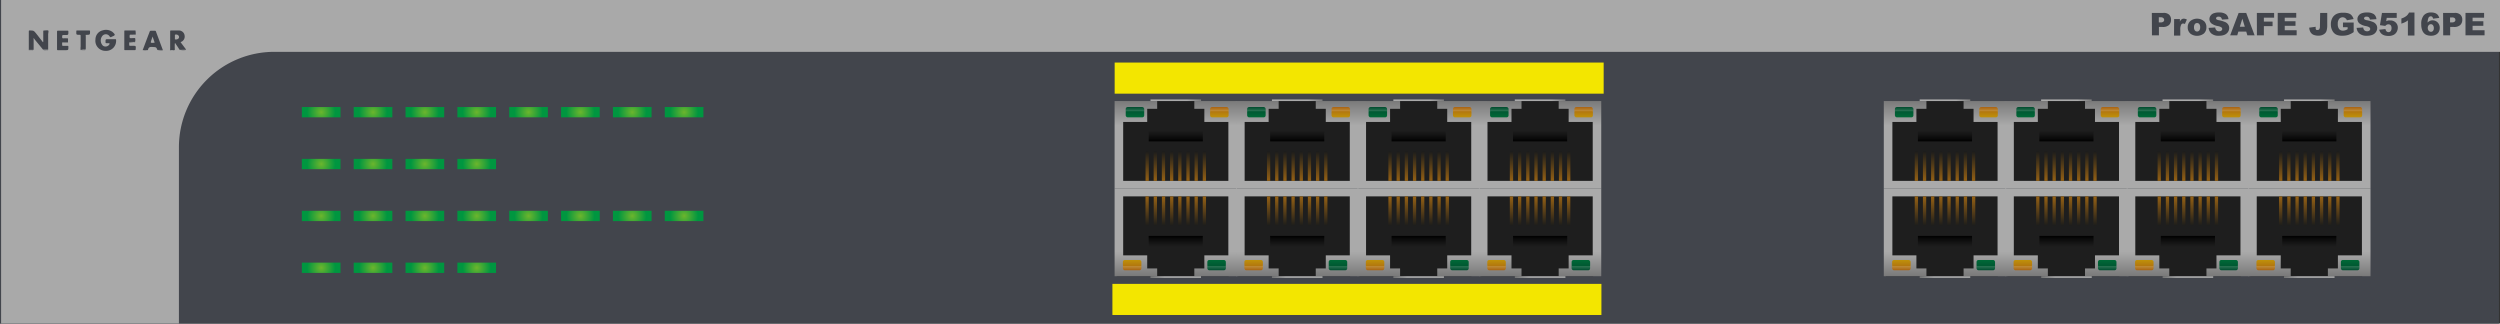 <svg xmlns="http://www.w3.org/2000/svg" xmlns:xlink="http://www.w3.org/1999/xlink" viewBox="0 0 433.99 56.16"><rect x="0" y="0" width="433.99" height="56.16" fill="#333333" stroke="none"/><defs><style>.cls-1{fill:#42454c;}.cls-2{fill:#1e1e1e;}.cls-3{fill:url(#linear-gradient);}.cls-4{fill:url(#linear-gradient-2);}.cls-5{fill:url(#linear-gradient-3);}.cls-6{fill:url(#linear-gradient-4);}.cls-7{fill:url(#linear-gradient-5);}.cls-8{fill:url(#linear-gradient-6);}.cls-9{fill:url(#linear-gradient-7);}.cls-10{fill:url(#linear-gradient-8);}.cls-11{fill:url(#linear-gradient-9);}.cls-12{fill:url(#linear-gradient-10);}.cls-13{fill:url(#linear-gradient-11);}.cls-14{fill:url(#linear-gradient-12);}.cls-105,.cls-107,.cls-120,.cls-122,.cls-135,.cls-137,.cls-15,.cls-150,.cls-152,.cls-165,.cls-167,.cls-17,.cls-180,.cls-182,.cls-195,.cls-197,.cls-210,.cls-212,.cls-225,.cls-227,.cls-240,.cls-242,.cls-30,.cls-32,.cls-45,.cls-47,.cls-60,.cls-62,.cls-75,.cls-77,.cls-90,.cls-92{opacity:0.2;}.cls-15{fill:url(#linear-gradient-13);}.cls-16{fill:url(#linear-gradient-14);}.cls-17{fill:url(#linear-gradient-15);}.cls-18{fill:url(#linear-gradient-16);}.cls-19{fill:url(#linear-gradient-17);}.cls-20{fill:url(#linear-gradient-18);}.cls-21{fill:url(#linear-gradient-19);}.cls-22{fill:url(#linear-gradient-20);}.cls-23{fill:url(#linear-gradient-21);}.cls-24{fill:url(#linear-gradient-22);}.cls-25{fill:url(#linear-gradient-23);}.cls-26{fill:url(#linear-gradient-24);}.cls-27{fill:url(#linear-gradient-25);}.cls-28{fill:url(#linear-gradient-26);}.cls-29{fill:url(#linear-gradient-27);}.cls-30{fill:url(#linear-gradient-28);}.cls-31{fill:url(#linear-gradient-29);}.cls-32{fill:url(#linear-gradient-30);}.cls-33{fill:url(#linear-gradient-31);}.cls-34{fill:url(#linear-gradient-32);}.cls-35{fill:url(#linear-gradient-33);}.cls-36{fill:url(#linear-gradient-34);}.cls-37{fill:url(#linear-gradient-35);}.cls-38{fill:url(#linear-gradient-36);}.cls-39{fill:url(#linear-gradient-37);}.cls-40{fill:url(#linear-gradient-38);}.cls-41{fill:url(#linear-gradient-39);}.cls-42{fill:url(#linear-gradient-40);}.cls-43{fill:url(#linear-gradient-41);}.cls-44{fill:url(#linear-gradient-42);}.cls-45{fill:url(#linear-gradient-43);}.cls-46{fill:url(#linear-gradient-44);}.cls-47{fill:url(#linear-gradient-45);}.cls-48{fill:url(#linear-gradient-46);}.cls-49{fill:url(#linear-gradient-47);}.cls-50{fill:url(#linear-gradient-48);}.cls-51{fill:url(#linear-gradient-49);}.cls-52{fill:url(#linear-gradient-50);}.cls-53{fill:url(#linear-gradient-51);}.cls-54{fill:url(#linear-gradient-52);}.cls-55{fill:url(#linear-gradient-53);}.cls-56{fill:url(#linear-gradient-54);}.cls-57{fill:url(#linear-gradient-55);}.cls-58{fill:url(#linear-gradient-56);}.cls-59{fill:url(#linear-gradient-57);}.cls-60{fill:url(#linear-gradient-58);}.cls-61{fill:url(#linear-gradient-59);}.cls-62{fill:url(#linear-gradient-60);}.cls-63{fill:url(#linear-gradient-61);}.cls-64{fill:url(#linear-gradient-62);}.cls-65{fill:url(#linear-gradient-63);}.cls-66{fill:url(#linear-gradient-64);}.cls-67{fill:url(#linear-gradient-65);}.cls-68{fill:url(#linear-gradient-66);}.cls-69{fill:url(#linear-gradient-67);}.cls-70{fill:url(#linear-gradient-68);}.cls-71{fill:url(#linear-gradient-69);}.cls-72{fill:url(#linear-gradient-70);}.cls-73{fill:url(#linear-gradient-71);}.cls-74{fill:url(#linear-gradient-72);}.cls-75{fill:url(#linear-gradient-73);}.cls-76{fill:url(#linear-gradient-74);}.cls-77{fill:url(#linear-gradient-75);}.cls-78{fill:url(#linear-gradient-76);}.cls-79{fill:url(#linear-gradient-77);}.cls-80{fill:url(#linear-gradient-78);}.cls-81{fill:url(#linear-gradient-79);}.cls-82{fill:url(#linear-gradient-80);}.cls-83{fill:url(#linear-gradient-81);}.cls-84{fill:url(#linear-gradient-82);}.cls-85{fill:url(#linear-gradient-83);}.cls-86{fill:url(#linear-gradient-84);}.cls-87{fill:url(#linear-gradient-85);}.cls-88{fill:url(#linear-gradient-86);}.cls-89{fill:url(#linear-gradient-87);}.cls-90{fill:url(#linear-gradient-88);}.cls-91{fill:url(#linear-gradient-89);}.cls-92{fill:url(#linear-gradient-90);}.cls-93{fill:url(#linear-gradient-91);}.cls-94{fill:url(#linear-gradient-92);}.cls-95{fill:url(#linear-gradient-93);}.cls-96{fill:url(#linear-gradient-94);}.cls-97{fill:url(#linear-gradient-95);}.cls-98{fill:url(#linear-gradient-96);}.cls-99{fill:url(#linear-gradient-97);}.cls-100{fill:url(#linear-gradient-98);}.cls-101{fill:url(#linear-gradient-99);}.cls-102{fill:url(#linear-gradient-100);}.cls-103{fill:url(#linear-gradient-101);}.cls-104{fill:url(#linear-gradient-102);}.cls-105{fill:url(#linear-gradient-103);}.cls-106{fill:url(#linear-gradient-104);}.cls-107{fill:url(#linear-gradient-105);}.cls-108{fill:url(#linear-gradient-106);}.cls-109{fill:url(#linear-gradient-107);}.cls-110{fill:url(#linear-gradient-108);}.cls-111{fill:url(#linear-gradient-109);}.cls-112{fill:url(#linear-gradient-110);}.cls-113{fill:url(#linear-gradient-111);}.cls-114{fill:url(#linear-gradient-112);}.cls-115{fill:url(#linear-gradient-113);}.cls-116{fill:url(#linear-gradient-114);}.cls-117{fill:url(#linear-gradient-115);}.cls-118{fill:url(#linear-gradient-116);}.cls-119{fill:url(#linear-gradient-117);}.cls-120{fill:url(#linear-gradient-118);}.cls-121{fill:url(#linear-gradient-119);}.cls-122{fill:url(#linear-gradient-120);}.cls-123{fill:url(#linear-gradient-121);}.cls-124{fill:url(#linear-gradient-122);}.cls-125{fill:url(#linear-gradient-123);}.cls-126{fill:url(#linear-gradient-124);}.cls-127{fill:url(#linear-gradient-125);}.cls-128{fill:url(#linear-gradient-126);}.cls-129{fill:url(#linear-gradient-127);}.cls-130{fill:url(#linear-gradient-128);}.cls-131{fill:url(#linear-gradient-129);}.cls-132{fill:url(#linear-gradient-130);}.cls-133{fill:url(#linear-gradient-131);}.cls-134{fill:url(#linear-gradient-132);}.cls-135{fill:url(#linear-gradient-133);}.cls-136{fill:url(#linear-gradient-134);}.cls-137{fill:url(#linear-gradient-135);}.cls-138{fill:url(#linear-gradient-136);}.cls-139{fill:url(#linear-gradient-137);}.cls-140{fill:url(#linear-gradient-138);}.cls-141{fill:url(#linear-gradient-139);}.cls-142{fill:url(#linear-gradient-140);}.cls-143{fill:url(#linear-gradient-141);}.cls-144{fill:url(#linear-gradient-142);}.cls-145{fill:url(#linear-gradient-143);}.cls-146{fill:url(#linear-gradient-144);}.cls-147{fill:url(#linear-gradient-145);}.cls-148{fill:url(#linear-gradient-146);}.cls-149{fill:url(#linear-gradient-147);}.cls-150{fill:url(#linear-gradient-148);}.cls-151{fill:url(#linear-gradient-149);}.cls-152{fill:url(#linear-gradient-150);}.cls-153{fill:url(#linear-gradient-151);}.cls-154{fill:url(#linear-gradient-152);}.cls-155{fill:url(#linear-gradient-153);}.cls-156{fill:url(#linear-gradient-154);}.cls-157{fill:url(#linear-gradient-155);}.cls-158{fill:url(#linear-gradient-156);}.cls-159{fill:url(#linear-gradient-157);}.cls-160{fill:url(#linear-gradient-158);}.cls-161{fill:url(#linear-gradient-159);}.cls-162{fill:url(#linear-gradient-160);}.cls-163{fill:url(#linear-gradient-161);}.cls-164{fill:url(#linear-gradient-162);}.cls-165{fill:url(#linear-gradient-163);}.cls-166{fill:url(#linear-gradient-164);}.cls-167{fill:url(#linear-gradient-165);}.cls-168{fill:url(#linear-gradient-166);}.cls-169{fill:url(#linear-gradient-167);}.cls-170{fill:url(#linear-gradient-168);}.cls-171{fill:url(#linear-gradient-169);}.cls-172{fill:url(#linear-gradient-170);}.cls-173{fill:url(#linear-gradient-171);}.cls-174{fill:url(#linear-gradient-172);}.cls-175{fill:url(#linear-gradient-173);}.cls-176{fill:url(#linear-gradient-174);}.cls-177{fill:url(#linear-gradient-175);}.cls-178{fill:url(#linear-gradient-176);}.cls-179{fill:url(#linear-gradient-177);}.cls-180{fill:url(#linear-gradient-178);}.cls-181{fill:url(#linear-gradient-179);}.cls-182{fill:url(#linear-gradient-180);}.cls-183{fill:url(#linear-gradient-181);}.cls-184{fill:url(#linear-gradient-182);}.cls-185{fill:url(#linear-gradient-183);}.cls-186{fill:url(#linear-gradient-184);}.cls-187{fill:url(#linear-gradient-185);}.cls-188{fill:url(#linear-gradient-186);}.cls-189{fill:url(#linear-gradient-187);}.cls-190{fill:url(#linear-gradient-188);}.cls-191{fill:url(#linear-gradient-189);}.cls-192{fill:url(#linear-gradient-190);}.cls-193{fill:url(#linear-gradient-191);}.cls-194{fill:url(#linear-gradient-192);}.cls-195{fill:url(#linear-gradient-193);}.cls-196{fill:url(#linear-gradient-194);}.cls-197{fill:url(#linear-gradient-195);}.cls-198{fill:url(#linear-gradient-196);}.cls-199{fill:url(#linear-gradient-197);}.cls-200{fill:url(#linear-gradient-198);}.cls-201{fill:url(#linear-gradient-199);}.cls-202{fill:url(#linear-gradient-200);}.cls-203{fill:url(#linear-gradient-201);}.cls-204{fill:url(#linear-gradient-202);}.cls-205{fill:url(#linear-gradient-203);}.cls-206{fill:url(#linear-gradient-204);}.cls-207{fill:url(#linear-gradient-205);}.cls-208{fill:url(#linear-gradient-206);}.cls-209{fill:url(#linear-gradient-207);}.cls-210{fill:url(#linear-gradient-208);}.cls-211{fill:url(#linear-gradient-209);}.cls-212{fill:url(#linear-gradient-210);}.cls-213{fill:url(#linear-gradient-211);}.cls-214{fill:url(#linear-gradient-212);}.cls-215{fill:url(#linear-gradient-213);}.cls-216{fill:url(#linear-gradient-214);}.cls-217{fill:url(#linear-gradient-215);}.cls-218{fill:url(#linear-gradient-216);}.cls-219{fill:url(#linear-gradient-217);}.cls-220{fill:url(#linear-gradient-218);}.cls-221{fill:url(#linear-gradient-219);}.cls-222{fill:url(#linear-gradient-220);}.cls-223{fill:url(#linear-gradient-221);}.cls-224{fill:url(#linear-gradient-222);}.cls-225{fill:url(#linear-gradient-223);}.cls-226{fill:url(#linear-gradient-224);}.cls-227{fill:url(#linear-gradient-225);}.cls-228{fill:url(#linear-gradient-226);}.cls-229{fill:url(#linear-gradient-227);}.cls-230{fill:url(#linear-gradient-228);}.cls-231{fill:url(#linear-gradient-229);}.cls-232{fill:url(#linear-gradient-230);}.cls-233{fill:url(#linear-gradient-231);}.cls-234{fill:url(#linear-gradient-232);}.cls-235{fill:url(#linear-gradient-233);}.cls-236{fill:url(#linear-gradient-234);}.cls-237{fill:url(#linear-gradient-235);}.cls-238{fill:url(#linear-gradient-236);}.cls-239{fill:url(#linear-gradient-237);}.cls-240{fill:url(#linear-gradient-238);}.cls-241{fill:url(#linear-gradient-239);}.cls-242{fill:url(#linear-gradient-240);}.cls-243{fill:#a9a9a9;}.cls-244{fill:#f3e600;}.cls-245{fill:url(#radial-gradient);}.cls-246{fill:url(#radial-gradient-2);}.cls-247{fill:url(#radial-gradient-3);}.cls-248{fill:url(#radial-gradient-4);}.cls-249{fill:url(#radial-gradient-5);}.cls-250{fill:url(#radial-gradient-6);}.cls-251{fill:url(#radial-gradient-7);}.cls-252{fill:url(#radial-gradient-8);}.cls-253{fill:url(#radial-gradient-9);}.cls-254{fill:url(#radial-gradient-10);}.cls-255{fill:url(#radial-gradient-11);}.cls-256{fill:url(#radial-gradient-12);}.cls-257{fill:url(#radial-gradient-13);}.cls-258{fill:url(#radial-gradient-14);}.cls-259{fill:url(#radial-gradient-15);}.cls-260{fill:url(#radial-gradient-16);}.cls-261{fill:url(#radial-gradient-17);}.cls-262{fill:url(#radial-gradient-18);}.cls-263{fill:url(#radial-gradient-19);}.cls-264{fill:url(#radial-gradient-20);}.cls-265{fill:url(#radial-gradient-21);}.cls-266{fill:url(#radial-gradient-22);}.cls-267{fill:url(#radial-gradient-23);}.cls-268{fill:url(#radial-gradient-24);}</style><linearGradient id="linear-gradient" x1="109.07" y1="32.75" x2="109.07" y2="17.54" gradientTransform="translate(95.04 0)" gradientUnits="userSpaceOnUse"><stop offset="0" stop-color="#aaa"/><stop offset="0.72" stop-color="#aaa"/><stop offset="1" stop-color="#7a7a7a"/></linearGradient><linearGradient id="linear-gradient-2" x1="104.68" y1="17.4" x2="113.46" y2="17.4" xlink:href="#linear-gradient"/><linearGradient id="linear-gradient-3" x1="104.1" y1="31.4" x2="104.1" y2="26.32" gradientTransform="translate(95.04 0)" gradientUnits="userSpaceOnUse"><stop offset="0" stop-color="#946014"/><stop offset="1" stop-color="#1d1d1b"/></linearGradient><linearGradient id="linear-gradient-4" x1="105.52" y1="31.4" x2="105.52" y2="26.32" xlink:href="#linear-gradient-3"/><linearGradient id="linear-gradient-5" x1="106.94" y1="31.4" x2="106.94" y2="26.32" xlink:href="#linear-gradient-3"/><linearGradient id="linear-gradient-6" x1="108.36" y1="31.4" x2="108.36" y2="26.32" xlink:href="#linear-gradient-3"/><linearGradient id="linear-gradient-7" x1="109.78" y1="31.4" x2="109.78" y2="26.32" xlink:href="#linear-gradient-3"/><linearGradient id="linear-gradient-8" x1="111.2" y1="31.4" x2="111.2" y2="26.32" xlink:href="#linear-gradient-3"/><linearGradient id="linear-gradient-9" x1="112.62" y1="31.4" x2="112.62" y2="26.32" xlink:href="#linear-gradient-3"/><linearGradient id="linear-gradient-10" x1="114.03" y1="31.4" x2="114.03" y2="26.32" xlink:href="#linear-gradient-3"/><linearGradient id="linear-gradient-11" x1="109.07" y1="24.54" x2="109.07" y2="22.62" gradientTransform="translate(95.04 0)" gradientUnits="userSpaceOnUse"><stop offset="0"/><stop offset="1" stop-color="#090909" stop-opacity="0"/></linearGradient><linearGradient id="linear-gradient-12" x1="101.99" y1="20.36" x2="101.99" y2="18.58" gradientTransform="translate(95.04 0)" gradientUnits="userSpaceOnUse"><stop offset="0" stop-color="#006937"/><stop offset="1" stop-color="#004c2e"/></linearGradient><linearGradient id="linear-gradient-13" x1="101.99" y1="19.45" x2="101.99" y2="18.58" gradientTransform="translate(95.04 0)" gradientUnits="userSpaceOnUse"><stop offset="0" stop-color="#fff"/><stop offset="0.01" stop-color="#fff"/><stop offset="1" stop-color="#fff" stop-opacity="0"/></linearGradient><linearGradient id="linear-gradient-14" x1="116.63" y1="20.36" x2="116.63" y2="18.58" gradientTransform="translate(95.04 0)" gradientUnits="userSpaceOnUse"><stop offset="0" stop-color="#bf910a"/><stop offset="1" stop-color="#a86212"/></linearGradient><linearGradient id="linear-gradient-15" x1="116.63" y1="19.45" x2="116.63" y2="18.58" xlink:href="#linear-gradient-13"/><linearGradient id="linear-gradient-16" x1="126.86" y1="2838.02" x2="126.86" y2="2822.81" gradientTransform="translate(330.96 2870.76) rotate(180)" xlink:href="#linear-gradient"/><linearGradient id="linear-gradient-17" x1="122.47" y1="2822.67" x2="131.25" y2="2822.67" gradientTransform="translate(77.25 -2774.58)" xlink:href="#linear-gradient"/><linearGradient id="linear-gradient-18" x1="121.89" y1="2836.67" x2="121.89" y2="2831.59" gradientTransform="translate(87.19 -2797.5)" xlink:href="#linear-gradient-3"/><linearGradient id="linear-gradient-19" x1="123.31" y1="2836.67" x2="123.31" y2="2831.59" gradientTransform="translate(84.35 -2797.5)" xlink:href="#linear-gradient-3"/><linearGradient id="linear-gradient-20" x1="124.73" y1="2836.67" x2="124.73" y2="2831.59" gradientTransform="translate(81.51 -2797.5)" xlink:href="#linear-gradient-3"/><linearGradient id="linear-gradient-21" x1="126.15" y1="2836.67" x2="126.15" y2="2831.59" gradientTransform="translate(78.67 -2797.5)" xlink:href="#linear-gradient-3"/><linearGradient id="linear-gradient-22" x1="127.57" y1="2836.67" x2="127.57" y2="2831.59" gradientTransform="translate(75.83 -2797.5)" xlink:href="#linear-gradient-3"/><linearGradient id="linear-gradient-23" x1="128.98" y1="2836.67" x2="128.98" y2="2831.59" gradientTransform="translate(73 -2797.5)" xlink:href="#linear-gradient-3"/><linearGradient id="linear-gradient-24" x1="130.4" y1="2836.67" x2="130.4" y2="2831.59" gradientTransform="translate(70.16 -2797.5)" xlink:href="#linear-gradient-3"/><linearGradient id="linear-gradient-25" x1="131.82" y1="2836.67" x2="131.82" y2="2831.59" gradientTransform="translate(67.32 -2797.5)" xlink:href="#linear-gradient-3"/><linearGradient id="linear-gradient-26" x1="126.86" y1="2829.81" x2="126.86" y2="2827.89" gradientTransform="translate(77.25 -2786.93)" xlink:href="#linear-gradient-11"/><linearGradient id="linear-gradient-27" x1="119.77" y1="2825.63" x2="119.77" y2="2823.84" gradientTransform="translate(91.42 -2778.71)" xlink:href="#linear-gradient-12"/><linearGradient id="linear-gradient-28" x1="119.77" y1="2824.72" x2="119.77" y2="2823.84" gradientTransform="translate(330.96 2870.76) rotate(180)" xlink:href="#linear-gradient-13"/><linearGradient id="linear-gradient-29" x1="134.42" y1="2825.63" x2="134.42" y2="2823.84" gradientTransform="translate(62.12 -2778.71)" xlink:href="#linear-gradient-14"/><linearGradient id="linear-gradient-30" x1="134.42" y1="2824.72" x2="134.42" y2="2823.84" gradientTransform="translate(330.96 2870.76) rotate(180)" xlink:href="#linear-gradient-13"/><linearGradient id="linear-gradient-31" x1="130.15" y1="32.75" x2="130.15" y2="17.54" xlink:href="#linear-gradient"/><linearGradient id="linear-gradient-32" x1="125.76" y1="17.4" x2="134.54" y2="17.4" xlink:href="#linear-gradient"/><linearGradient id="linear-gradient-33" x1="125.18" y1="31.4" x2="125.18" y2="26.32" xlink:href="#linear-gradient-3"/><linearGradient id="linear-gradient-34" x1="126.6" y1="31.4" x2="126.6" y2="26.32" xlink:href="#linear-gradient-3"/><linearGradient id="linear-gradient-35" x1="128.02" y1="31.4" x2="128.02" y2="26.32" xlink:href="#linear-gradient-3"/><linearGradient id="linear-gradient-36" x1="129.44" y1="31.4" x2="129.44" y2="26.32" xlink:href="#linear-gradient-3"/><linearGradient id="linear-gradient-37" x1="130.86" y1="31.4" x2="130.86" y2="26.32" xlink:href="#linear-gradient-3"/><linearGradient id="linear-gradient-38" x1="132.28" y1="31.4" x2="132.28" y2="26.32" xlink:href="#linear-gradient-3"/><linearGradient id="linear-gradient-39" x1="133.7" y1="31.4" x2="133.7" y2="26.32" xlink:href="#linear-gradient-3"/><linearGradient id="linear-gradient-40" x1="135.12" y1="31.4" x2="135.12" y2="26.32" xlink:href="#linear-gradient-3"/><linearGradient id="linear-gradient-41" x1="130.15" y1="24.54" x2="130.15" y2="22.62" xlink:href="#linear-gradient-11"/><linearGradient id="linear-gradient-42" x1="123.07" y1="20.36" x2="123.07" y2="18.58" xlink:href="#linear-gradient-12"/><linearGradient id="linear-gradient-43" x1="123.07" y1="19.45" x2="123.07" y2="18.58" xlink:href="#linear-gradient-13"/><linearGradient id="linear-gradient-44" x1="137.72" y1="20.36" x2="137.72" y2="18.58" xlink:href="#linear-gradient-14"/><linearGradient id="linear-gradient-45" x1="137.72" y1="19.45" x2="137.72" y2="18.58" xlink:href="#linear-gradient-13"/><linearGradient id="linear-gradient-46" x1="105.77" y1="2838.02" x2="105.77" y2="2822.81" gradientTransform="translate(330.96 2870.76) rotate(180)" xlink:href="#linear-gradient"/><linearGradient id="linear-gradient-47" x1="101.38" y1="2822.67" x2="110.16" y2="2822.67" gradientTransform="translate(119.42 -2774.58)" xlink:href="#linear-gradient"/><linearGradient id="linear-gradient-48" x1="100.81" y1="2836.67" x2="100.81" y2="2831.59" gradientTransform="translate(129.35 -2797.5)" xlink:href="#linear-gradient-3"/><linearGradient id="linear-gradient-49" x1="102.23" y1="2836.67" x2="102.23" y2="2831.59" gradientTransform="translate(126.51 -2797.5)" xlink:href="#linear-gradient-3"/><linearGradient id="linear-gradient-50" x1="103.65" y1="2836.67" x2="103.65" y2="2831.59" gradientTransform="translate(123.67 -2797.5)" xlink:href="#linear-gradient-3"/><linearGradient id="linear-gradient-51" x1="105.06" y1="2836.67" x2="105.06" y2="2831.59" gradientTransform="translate(120.84 -2797.5)" xlink:href="#linear-gradient-3"/><linearGradient id="linear-gradient-52" x1="106.48" y1="2836.67" x2="106.48" y2="2831.59" gradientTransform="translate(118 -2797.5)" xlink:href="#linear-gradient-3"/><linearGradient id="linear-gradient-53" x1="107.9" y1="2836.67" x2="107.9" y2="2831.59" gradientTransform="translate(115.16 -2797.5)" xlink:href="#linear-gradient-3"/><linearGradient id="linear-gradient-54" x1="109.32" y1="2836.67" x2="109.32" y2="2831.59" gradientTransform="translate(112.32 -2797.5)" xlink:href="#linear-gradient-3"/><linearGradient id="linear-gradient-55" x1="110.74" y1="2836.67" x2="110.74" y2="2831.59" gradientTransform="translate(109.48 -2797.5)" xlink:href="#linear-gradient-3"/><linearGradient id="linear-gradient-56" x1="105.77" y1="2829.81" x2="105.77" y2="2827.89" gradientTransform="translate(119.42 -2786.93)" xlink:href="#linear-gradient-11"/><linearGradient id="linear-gradient-57" x1="98.69" y1="2825.63" x2="98.69" y2="2823.84" gradientTransform="translate(133.58 -2778.71)" xlink:href="#linear-gradient-12"/><linearGradient id="linear-gradient-58" x1="98.69" y1="2824.72" x2="98.69" y2="2823.84" gradientTransform="translate(330.96 2870.76) rotate(180)" xlink:href="#linear-gradient-13"/><linearGradient id="linear-gradient-59" x1="113.34" y1="2825.63" x2="113.34" y2="2823.84" gradientTransform="translate(104.29 -2778.71)" xlink:href="#linear-gradient-14"/><linearGradient id="linear-gradient-60" x1="113.34" y1="2824.72" x2="113.34" y2="2823.84" gradientTransform="translate(330.96 2870.76) rotate(180)" xlink:href="#linear-gradient-13"/><linearGradient id="linear-gradient-61" x1="151.23" y1="32.75" x2="151.23" y2="17.54" xlink:href="#linear-gradient"/><linearGradient id="linear-gradient-62" x1="146.84" y1="17.4" x2="155.62" y2="17.4" xlink:href="#linear-gradient"/><linearGradient id="linear-gradient-63" x1="146.27" y1="31.4" x2="146.27" y2="26.32" xlink:href="#linear-gradient-3"/><linearGradient id="linear-gradient-64" x1="147.68" y1="31.4" x2="147.68" y2="26.32" xlink:href="#linear-gradient-3"/><linearGradient id="linear-gradient-65" x1="149.1" y1="31.4" x2="149.1" y2="26.32" xlink:href="#linear-gradient-3"/><linearGradient id="linear-gradient-66" x1="150.52" y1="31.4" x2="150.52" y2="26.32" xlink:href="#linear-gradient-3"/><linearGradient id="linear-gradient-67" x1="151.94" y1="31.4" x2="151.94" y2="26.32" xlink:href="#linear-gradient-3"/><linearGradient id="linear-gradient-68" x1="153.36" y1="31.4" x2="153.36" y2="26.32" xlink:href="#linear-gradient-3"/><linearGradient id="linear-gradient-69" x1="154.78" y1="31.4" x2="154.78" y2="26.32" xlink:href="#linear-gradient-3"/><linearGradient id="linear-gradient-70" x1="156.2" y1="31.4" x2="156.2" y2="26.32" xlink:href="#linear-gradient-3"/><linearGradient id="linear-gradient-71" x1="151.23" y1="24.54" x2="151.23" y2="22.62" xlink:href="#linear-gradient-11"/><linearGradient id="linear-gradient-72" x1="144.15" y1="20.36" x2="144.15" y2="18.58" xlink:href="#linear-gradient-12"/><linearGradient id="linear-gradient-73" x1="144.15" y1="19.45" x2="144.15" y2="18.58" xlink:href="#linear-gradient-13"/><linearGradient id="linear-gradient-74" x1="158.8" y1="20.36" x2="158.8" y2="18.58" xlink:href="#linear-gradient-14"/><linearGradient id="linear-gradient-75" x1="158.8" y1="19.45" x2="158.8" y2="18.58" xlink:href="#linear-gradient-13"/><linearGradient id="linear-gradient-76" x1="84.69" y1="2838.02" x2="84.69" y2="2822.81" gradientTransform="translate(330.96 2870.76) rotate(180)" xlink:href="#linear-gradient"/><linearGradient id="linear-gradient-77" x1="80.3" y1="2822.67" x2="89.08" y2="2822.67" gradientTransform="translate(161.58 -2774.58)" xlink:href="#linear-gradient"/><linearGradient id="linear-gradient-78" x1="79.72" y1="2836.67" x2="79.72" y2="2831.59" gradientTransform="translate(171.52 -2797.5)" xlink:href="#linear-gradient-3"/><linearGradient id="linear-gradient-79" x1="81.14" y1="2836.67" x2="81.14" y2="2831.59" gradientTransform="translate(168.68 -2797.5)" xlink:href="#linear-gradient-3"/><linearGradient id="linear-gradient-80" x1="82.56" y1="2836.67" x2="82.56" y2="2831.59" gradientTransform="translate(165.84 -2797.5)" xlink:href="#linear-gradient-3"/><linearGradient id="linear-gradient-81" x1="83.98" y1="2836.67" x2="83.98" y2="2831.59" gradientTransform="translate(163 -2797.5)" xlink:href="#linear-gradient-3"/><linearGradient id="linear-gradient-82" x1="85.4" y1="2836.67" x2="85.4" y2="2831.59" gradientTransform="translate(160.16 -2797.5)" xlink:href="#linear-gradient-3"/><linearGradient id="linear-gradient-83" x1="86.82" y1="2836.67" x2="86.82" y2="2831.59" gradientTransform="translate(157.32 -2797.5)" xlink:href="#linear-gradient-3"/><linearGradient id="linear-gradient-84" x1="88.24" y1="2836.67" x2="88.24" y2="2831.59" gradientTransform="translate(154.49 -2797.5)" xlink:href="#linear-gradient-3"/><linearGradient id="linear-gradient-85" x1="89.66" y1="2836.67" x2="89.66" y2="2831.59" gradientTransform="translate(151.65 -2797.5)" xlink:href="#linear-gradient-3"/><linearGradient id="linear-gradient-86" x1="84.69" y1="2829.81" x2="84.69" y2="2827.89" gradientTransform="translate(161.58 -2786.93)" xlink:href="#linear-gradient-11"/><linearGradient id="linear-gradient-87" x1="77.61" y1="2825.63" x2="77.61" y2="2823.84" gradientTransform="translate(175.75 -2778.71)" xlink:href="#linear-gradient-12"/><linearGradient id="linear-gradient-88" x1="77.61" y1="2824.72" x2="77.61" y2="2823.84" gradientTransform="translate(330.96 2870.76) rotate(180)" xlink:href="#linear-gradient-13"/><linearGradient id="linear-gradient-89" x1="92.26" y1="2825.63" x2="92.26" y2="2823.84" gradientTransform="translate(146.45 -2778.71)" xlink:href="#linear-gradient-14"/><linearGradient id="linear-gradient-90" x1="92.26" y1="2824.72" x2="92.26" y2="2823.84" gradientTransform="translate(330.96 2870.76) rotate(180)" xlink:href="#linear-gradient-13"/><linearGradient id="linear-gradient-91" x1="172.31" y1="32.75" x2="172.31" y2="17.54" xlink:href="#linear-gradient"/><linearGradient id="linear-gradient-92" x1="167.92" y1="17.4" x2="176.7" y2="17.4" xlink:href="#linear-gradient"/><linearGradient id="linear-gradient-93" x1="167.35" y1="31.4" x2="167.35" y2="26.32" xlink:href="#linear-gradient-3"/><linearGradient id="linear-gradient-94" x1="168.77" y1="31.4" x2="168.77" y2="26.32" xlink:href="#linear-gradient-3"/><linearGradient id="linear-gradient-95" x1="170.19" y1="31.4" x2="170.19" y2="26.32" xlink:href="#linear-gradient-3"/><linearGradient id="linear-gradient-96" x1="171.6" y1="31.4" x2="171.6" y2="26.32" xlink:href="#linear-gradient-3"/><linearGradient id="linear-gradient-97" x1="173.02" y1="31.4" x2="173.02" y2="26.32" xlink:href="#linear-gradient-3"/><linearGradient id="linear-gradient-98" x1="174.44" y1="31.4" x2="174.44" y2="26.32" xlink:href="#linear-gradient-3"/><linearGradient id="linear-gradient-99" x1="175.86" y1="31.4" x2="175.86" y2="26.32" xlink:href="#linear-gradient-3"/><linearGradient id="linear-gradient-100" x1="177.28" y1="31.4" x2="177.28" y2="26.32" xlink:href="#linear-gradient-3"/><linearGradient id="linear-gradient-101" x1="172.31" y1="24.54" x2="172.31" y2="22.62" xlink:href="#linear-gradient-11"/><linearGradient id="linear-gradient-102" x1="165.23" y1="20.36" x2="165.23" y2="18.58" xlink:href="#linear-gradient-12"/><linearGradient id="linear-gradient-103" x1="165.23" y1="19.45" x2="165.23" y2="18.58" xlink:href="#linear-gradient-13"/><linearGradient id="linear-gradient-104" x1="179.88" y1="20.36" x2="179.88" y2="18.58" xlink:href="#linear-gradient-14"/><linearGradient id="linear-gradient-105" x1="179.88" y1="19.45" x2="179.88" y2="18.58" xlink:href="#linear-gradient-13"/><linearGradient id="linear-gradient-106" x1="63.61" y1="2838.02" x2="63.61" y2="2822.81" gradientTransform="translate(330.96 2870.76) rotate(180)" xlink:href="#linear-gradient"/><linearGradient id="linear-gradient-107" x1="59.22" y1="2822.67" x2="68" y2="2822.67" gradientTransform="translate(203.75 -2774.58)" xlink:href="#linear-gradient"/><linearGradient id="linear-gradient-108" x1="58.64" y1="2836.67" x2="58.64" y2="2831.59" gradientTransform="translate(213.68 -2797.5)" xlink:href="#linear-gradient-3"/><linearGradient id="linear-gradient-109" x1="60.06" y1="2836.67" x2="60.06" y2="2831.59" gradientTransform="translate(210.84 -2797.5)" xlink:href="#linear-gradient-3"/><linearGradient id="linear-gradient-110" x1="61.48" y1="2836.67" x2="61.48" y2="2831.59" gradientTransform="translate(208 -2797.5)" xlink:href="#linear-gradient-3"/><linearGradient id="linear-gradient-111" x1="62.9" y1="2836.67" x2="62.9" y2="2831.59" gradientTransform="translate(205.17 -2797.5)" xlink:href="#linear-gradient-3"/><linearGradient id="linear-gradient-112" x1="64.32" y1="2836.67" x2="64.32" y2="2831.59" gradientTransform="translate(202.33 -2797.5)" xlink:href="#linear-gradient-3"/><linearGradient id="linear-gradient-113" x1="65.74" y1="2836.67" x2="65.74" y2="2831.59" gradientTransform="translate(199.49 -2797.5)" xlink:href="#linear-gradient-3"/><linearGradient id="linear-gradient-114" x1="67.16" y1="2836.67" x2="67.16" y2="2831.59" gradientTransform="translate(196.65 -2797.5)" xlink:href="#linear-gradient-3"/><linearGradient id="linear-gradient-115" x1="68.58" y1="2836.67" x2="68.58" y2="2831.59" gradientTransform="translate(193.81 -2797.5)" xlink:href="#linear-gradient-3"/><linearGradient id="linear-gradient-116" x1="63.61" y1="2829.81" x2="63.61" y2="2827.89" gradientTransform="translate(203.75 -2786.93)" xlink:href="#linear-gradient-11"/><linearGradient id="linear-gradient-117" x1="56.53" y1="2825.63" x2="56.53" y2="2823.84" gradientTransform="translate(217.91 -2778.71)" xlink:href="#linear-gradient-12"/><linearGradient id="linear-gradient-118" x1="56.53" y1="2824.72" x2="56.53" y2="2823.84" gradientTransform="translate(330.96 2870.76) rotate(180)" xlink:href="#linear-gradient-13"/><linearGradient id="linear-gradient-119" x1="71.18" y1="2825.63" x2="71.18" y2="2823.84" gradientTransform="translate(188.61 -2778.71)" xlink:href="#linear-gradient-14"/><linearGradient id="linear-gradient-120" x1="71.18" y1="2824.72" x2="71.18" y2="2823.84" gradientTransform="translate(330.96 2870.76) rotate(180)" xlink:href="#linear-gradient-13"/><linearGradient id="linear-gradient-121" x1="242.6" y1="32.75" x2="242.6" y2="17.54" xlink:href="#linear-gradient"/><linearGradient id="linear-gradient-122" x1="238.21" y1="17.4" x2="246.99" y2="17.4" xlink:href="#linear-gradient"/><linearGradient id="linear-gradient-123" x1="237.63" y1="31.4" x2="237.63" y2="26.32" xlink:href="#linear-gradient-3"/><linearGradient id="linear-gradient-124" x1="239.05" y1="31.4" x2="239.05" y2="26.32" xlink:href="#linear-gradient-3"/><linearGradient id="linear-gradient-125" x1="240.47" y1="31.4" x2="240.47" y2="26.32" xlink:href="#linear-gradient-3"/><linearGradient id="linear-gradient-126" x1="241.89" y1="31.4" x2="241.89" y2="26.32" xlink:href="#linear-gradient-3"/><linearGradient id="linear-gradient-127" x1="243.31" y1="31.4" x2="243.31" y2="26.32" xlink:href="#linear-gradient-3"/><linearGradient id="linear-gradient-128" x1="244.73" y1="31.4" x2="244.73" y2="26.32" xlink:href="#linear-gradient-3"/><linearGradient id="linear-gradient-129" x1="246.15" y1="31.4" x2="246.15" y2="26.32" xlink:href="#linear-gradient-3"/><linearGradient id="linear-gradient-130" x1="247.57" y1="31.4" x2="247.57" y2="26.32" xlink:href="#linear-gradient-3"/><linearGradient id="linear-gradient-131" x1="242.6" y1="24.54" x2="242.6" y2="22.62" xlink:href="#linear-gradient-11"/><linearGradient id="linear-gradient-132" x1="235.52" y1="20.36" x2="235.52" y2="18.58" xlink:href="#linear-gradient-12"/><linearGradient id="linear-gradient-133" x1="235.52" y1="19.45" x2="235.52" y2="18.58" xlink:href="#linear-gradient-13"/><linearGradient id="linear-gradient-134" x1="250.17" y1="20.36" x2="250.17" y2="18.58" xlink:href="#linear-gradient-14"/><linearGradient id="linear-gradient-135" x1="250.17" y1="19.45" x2="250.17" y2="18.58" xlink:href="#linear-gradient-13"/><linearGradient id="linear-gradient-136" x1="-6.68" y1="2838.02" x2="-6.68" y2="2822.81" gradientTransform="translate(330.96 2870.76) rotate(180)" xlink:href="#linear-gradient"/><linearGradient id="linear-gradient-137" x1="-11.07" y1="2822.67" x2="-2.29" y2="2822.67" gradientTransform="translate(344.32 -2774.58)" xlink:href="#linear-gradient"/><linearGradient id="linear-gradient-138" x1="-11.64" y1="2836.67" x2="-11.64" y2="2831.59" gradientTransform="translate(354.25 -2797.5)" xlink:href="#linear-gradient-3"/><linearGradient id="linear-gradient-139" x1="-10.22" y1="2836.67" x2="-10.22" y2="2831.59" gradientTransform="translate(351.41 -2797.5)" xlink:href="#linear-gradient-3"/><linearGradient id="linear-gradient-140" x1="-8.81" y1="2836.67" x2="-8.81" y2="2831.59" gradientTransform="translate(348.58 -2797.5)" xlink:href="#linear-gradient-3"/><linearGradient id="linear-gradient-141" x1="-7.39" y1="2836.67" x2="-7.39" y2="2831.59" gradientTransform="translate(345.74 -2797.5)" xlink:href="#linear-gradient-3"/><linearGradient id="linear-gradient-142" x1="-5.97" y1="2836.67" x2="-5.97" y2="2831.59" gradientTransform="translate(342.9 -2797.5)" xlink:href="#linear-gradient-3"/><linearGradient id="linear-gradient-143" x1="-4.55" y1="2836.67" x2="-4.55" y2="2831.59" gradientTransform="translate(340.06 -2797.5)" xlink:href="#linear-gradient-3"/><linearGradient id="linear-gradient-144" x1="-3.13" y1="2836.67" x2="-3.13" y2="2831.59" gradientTransform="translate(337.22 -2797.5)" xlink:href="#linear-gradient-3"/><linearGradient id="linear-gradient-145" x1="-1.71" y1="2836.67" x2="-1.71" y2="2831.59" gradientTransform="translate(334.39 -2797.5)" xlink:href="#linear-gradient-3"/><linearGradient id="linear-gradient-146" x1="-6.68" y1="2829.81" x2="-6.68" y2="2827.89" gradientTransform="translate(344.32 -2786.93)" xlink:href="#linear-gradient-11"/><linearGradient id="linear-gradient-147" x1="-13.76" y1="2825.63" x2="-13.76" y2="2823.84" gradientTransform="translate(358.48 -2778.71)" xlink:href="#linear-gradient-12"/><linearGradient id="linear-gradient-148" x1="-13.76" y1="2824.72" x2="-13.76" y2="2823.84" gradientTransform="translate(330.96 2870.76) rotate(180)" xlink:href="#linear-gradient-13"/><linearGradient id="linear-gradient-149" x1="0.89" y1="2825.63" x2="0.89" y2="2823.84" gradientTransform="translate(329.19 -2778.71)" xlink:href="#linear-gradient-14"/><linearGradient id="linear-gradient-150" x1="0.89" y1="2824.72" x2="0.89" y2="2823.84" gradientTransform="translate(330.96 2870.76) rotate(180)" xlink:href="#linear-gradient-13"/><linearGradient id="linear-gradient-151" x1="263.68" y1="32.75" x2="263.68" y2="17.54" xlink:href="#linear-gradient"/><linearGradient id="linear-gradient-152" x1="259.29" y1="17.4" x2="268.07" y2="17.4" xlink:href="#linear-gradient"/><linearGradient id="linear-gradient-153" x1="258.72" y1="31.4" x2="258.72" y2="26.32" xlink:href="#linear-gradient-3"/><linearGradient id="linear-gradient-154" x1="260.14" y1="31.4" x2="260.14" y2="26.32" xlink:href="#linear-gradient-3"/><linearGradient id="linear-gradient-155" x1="261.55" y1="31.4" x2="261.55" y2="26.32" xlink:href="#linear-gradient-3"/><linearGradient id="linear-gradient-156" x1="262.97" y1="31.4" x2="262.97" y2="26.32" xlink:href="#linear-gradient-3"/><linearGradient id="linear-gradient-157" x1="264.39" y1="31.4" x2="264.39" y2="26.32" xlink:href="#linear-gradient-3"/><linearGradient id="linear-gradient-158" x1="265.81" y1="31.4" x2="265.81" y2="26.32" xlink:href="#linear-gradient-3"/><linearGradient id="linear-gradient-159" x1="267.23" y1="31.4" x2="267.23" y2="26.32" xlink:href="#linear-gradient-3"/><linearGradient id="linear-gradient-160" x1="268.65" y1="31.4" x2="268.65" y2="26.32" xlink:href="#linear-gradient-3"/><linearGradient id="linear-gradient-161" x1="263.68" y1="24.54" x2="263.68" y2="22.62" xlink:href="#linear-gradient-11"/><linearGradient id="linear-gradient-162" x1="256.6" y1="20.36" x2="256.6" y2="18.58" xlink:href="#linear-gradient-12"/><linearGradient id="linear-gradient-163" x1="256.6" y1="19.45" x2="256.6" y2="18.58" xlink:href="#linear-gradient-13"/><linearGradient id="linear-gradient-164" x1="271.25" y1="20.36" x2="271.25" y2="18.58" xlink:href="#linear-gradient-14"/><linearGradient id="linear-gradient-165" x1="271.25" y1="19.45" x2="271.25" y2="18.58" xlink:href="#linear-gradient-13"/><linearGradient id="linear-gradient-166" x1="-27.76" y1="2838.02" x2="-27.76" y2="2822.81" gradientTransform="translate(330.96 2870.76) rotate(180)" xlink:href="#linear-gradient"/><linearGradient id="linear-gradient-167" x1="-32.15" y1="2822.67" x2="-23.37" y2="2822.67" gradientTransform="translate(386.48 -2774.58)" xlink:href="#linear-gradient"/><linearGradient id="linear-gradient-168" x1="-32.73" y1="2836.67" x2="-32.73" y2="2831.59" gradientTransform="translate(396.42 -2797.5)" xlink:href="#linear-gradient-3"/><linearGradient id="linear-gradient-169" x1="-31.31" y1="2836.67" x2="-31.31" y2="2831.59" gradientTransform="translate(393.58 -2797.5)" xlink:href="#linear-gradient-3"/><linearGradient id="linear-gradient-170" x1="-29.89" y1="2836.67" x2="-29.89" y2="2831.59" gradientTransform="translate(390.74 -2797.5)" xlink:href="#linear-gradient-3"/><linearGradient id="linear-gradient-171" x1="-28.47" y1="2836.67" x2="-28.47" y2="2831.59" gradientTransform="translate(387.9 -2797.5)" xlink:href="#linear-gradient-3"/><linearGradient id="linear-gradient-172" x1="-27.05" y1="2836.67" x2="-27.05" y2="2831.59" gradientTransform="translate(385.06 -2797.5)" xlink:href="#linear-gradient-3"/><linearGradient id="linear-gradient-173" x1="-25.63" y1="2836.67" x2="-25.63" y2="2831.59" gradientTransform="translate(382.23 -2797.5)" xlink:href="#linear-gradient-3"/><linearGradient id="linear-gradient-174" x1="-24.21" y1="2836.67" x2="-24.21" y2="2831.59" gradientTransform="translate(379.39 -2797.5)" xlink:href="#linear-gradient-3"/><linearGradient id="linear-gradient-175" x1="-22.79" y1="2836.67" x2="-22.79" y2="2831.59" gradientTransform="translate(376.55 -2797.5)" xlink:href="#linear-gradient-3"/><linearGradient id="linear-gradient-176" x1="-27.76" y1="2829.81" x2="-27.76" y2="2827.89" gradientTransform="translate(386.48 -2786.93)" xlink:href="#linear-gradient-11"/><linearGradient id="linear-gradient-177" x1="-34.84" y1="2825.63" x2="-34.84" y2="2823.84" gradientTransform="translate(400.65 -2778.71)" xlink:href="#linear-gradient-12"/><linearGradient id="linear-gradient-178" x1="-34.84" y1="2824.72" x2="-34.84" y2="2823.84" gradientTransform="translate(330.96 2870.76) rotate(180)" xlink:href="#linear-gradient-13"/><linearGradient id="linear-gradient-179" x1="-20.19" y1="2825.63" x2="-20.19" y2="2823.84" gradientTransform="translate(371.35 -2778.71)" xlink:href="#linear-gradient-14"/><linearGradient id="linear-gradient-180" x1="-20.19" y1="2824.72" x2="-20.19" y2="2823.84" gradientTransform="translate(330.96 2870.76) rotate(180)" xlink:href="#linear-gradient-13"/><linearGradient id="linear-gradient-181" x1="284.77" y1="32.75" x2="284.77" y2="17.54" xlink:href="#linear-gradient"/><linearGradient id="linear-gradient-182" x1="280.37" y1="17.4" x2="289.16" y2="17.4" xlink:href="#linear-gradient"/><linearGradient id="linear-gradient-183" x1="279.8" y1="31.4" x2="279.8" y2="26.32" xlink:href="#linear-gradient-3"/><linearGradient id="linear-gradient-184" x1="281.22" y1="31.4" x2="281.22" y2="26.32" xlink:href="#linear-gradient-3"/><linearGradient id="linear-gradient-185" x1="282.64" y1="31.4" x2="282.64" y2="26.32" xlink:href="#linear-gradient-3"/><linearGradient id="linear-gradient-186" x1="284.06" y1="31.4" x2="284.06" y2="26.32" xlink:href="#linear-gradient-3"/><linearGradient id="linear-gradient-187" x1="285.47" y1="31.4" x2="285.47" y2="26.32" xlink:href="#linear-gradient-3"/><linearGradient id="linear-gradient-188" x1="286.89" y1="31.4" x2="286.89" y2="26.32" xlink:href="#linear-gradient-3"/><linearGradient id="linear-gradient-189" x1="288.31" y1="31.4" x2="288.31" y2="26.32" xlink:href="#linear-gradient-3"/><linearGradient id="linear-gradient-190" x1="289.73" y1="31.4" x2="289.73" y2="26.32" xlink:href="#linear-gradient-3"/><linearGradient id="linear-gradient-191" x1="284.77" y1="24.54" x2="284.77" y2="22.62" xlink:href="#linear-gradient-11"/><linearGradient id="linear-gradient-192" x1="277.68" y1="20.36" x2="277.68" y2="18.58" xlink:href="#linear-gradient-12"/><linearGradient id="linear-gradient-193" x1="277.68" y1="19.45" x2="277.68" y2="18.58" xlink:href="#linear-gradient-13"/><linearGradient id="linear-gradient-194" x1="292.33" y1="20.36" x2="292.33" y2="18.58" xlink:href="#linear-gradient-14"/><linearGradient id="linear-gradient-195" x1="292.33" y1="19.45" x2="292.33" y2="18.58" xlink:href="#linear-gradient-13"/><linearGradient id="linear-gradient-196" x1="-48.84" y1="2838.02" x2="-48.84" y2="2822.81" gradientTransform="translate(330.96 2870.76) rotate(180)" xlink:href="#linear-gradient"/><linearGradient id="linear-gradient-197" x1="-53.23" y1="2822.67" x2="-44.45" y2="2822.67" gradientTransform="translate(428.65 -2774.58)" xlink:href="#linear-gradient"/><linearGradient id="linear-gradient-198" x1="-53.81" y1="2836.67" x2="-53.81" y2="2831.59" gradientTransform="translate(438.58 -2797.5)" xlink:href="#linear-gradient-3"/><linearGradient id="linear-gradient-199" x1="-52.39" y1="2836.67" x2="-52.39" y2="2831.59" gradientTransform="translate(435.74 -2797.5)" xlink:href="#linear-gradient-3"/><linearGradient id="linear-gradient-200" x1="-50.97" y1="2836.67" x2="-50.97" y2="2831.59" gradientTransform="translate(432.91 -2797.5)" xlink:href="#linear-gradient-3"/><linearGradient id="linear-gradient-201" x1="-49.55" y1="2836.67" x2="-49.55" y2="2831.59" gradientTransform="translate(430.07 -2797.5)" xlink:href="#linear-gradient-3"/><linearGradient id="linear-gradient-202" x1="-48.13" y1="2836.67" x2="-48.13" y2="2831.59" gradientTransform="translate(427.23 -2797.5)" xlink:href="#linear-gradient-3"/><linearGradient id="linear-gradient-203" x1="-46.71" y1="2836.67" x2="-46.71" y2="2831.59" gradientTransform="translate(424.39 -2797.5)" xlink:href="#linear-gradient-3"/><linearGradient id="linear-gradient-204" x1="-45.29" y1="2836.67" x2="-45.29" y2="2831.59" gradientTransform="translate(421.55 -2797.5)" xlink:href="#linear-gradient-3"/><linearGradient id="linear-gradient-205" x1="-43.87" y1="2836.67" x2="-43.87" y2="2831.59" gradientTransform="translate(418.71 -2797.5)" xlink:href="#linear-gradient-3"/><linearGradient id="linear-gradient-206" x1="-48.84" y1="2829.81" x2="-48.84" y2="2827.89" gradientTransform="translate(428.65 -2786.93)" xlink:href="#linear-gradient-11"/><linearGradient id="linear-gradient-207" x1="-55.92" y1="2825.63" x2="-55.92" y2="2823.84" gradientTransform="translate(442.81 -2778.71)" xlink:href="#linear-gradient-12"/><linearGradient id="linear-gradient-208" x1="-55.92" y1="2824.72" x2="-55.92" y2="2823.84" gradientTransform="translate(330.96 2870.76) rotate(180)" xlink:href="#linear-gradient-13"/><linearGradient id="linear-gradient-209" x1="-41.28" y1="2825.63" x2="-41.28" y2="2823.84" gradientTransform="translate(413.52 -2778.71)" xlink:href="#linear-gradient-14"/><linearGradient id="linear-gradient-210" x1="-41.28" y1="2824.72" x2="-41.28" y2="2823.84" gradientTransform="translate(330.96 2870.76) rotate(180)" xlink:href="#linear-gradient-13"/><linearGradient id="linear-gradient-211" x1="305.85" y1="32.75" x2="305.85" y2="17.54" xlink:href="#linear-gradient"/><linearGradient id="linear-gradient-212" x1="301.46" y1="17.4" x2="310.24" y2="17.4" xlink:href="#linear-gradient"/><linearGradient id="linear-gradient-213" x1="300.88" y1="31.4" x2="300.88" y2="26.32" xlink:href="#linear-gradient-3"/><linearGradient id="linear-gradient-214" x1="302.3" y1="31.4" x2="302.3" y2="26.32" xlink:href="#linear-gradient-3"/><linearGradient id="linear-gradient-215" x1="303.72" y1="31.4" x2="303.72" y2="26.32" xlink:href="#linear-gradient-3"/><linearGradient id="linear-gradient-216" x1="305.14" y1="31.4" x2="305.14" y2="26.32" xlink:href="#linear-gradient-3"/><linearGradient id="linear-gradient-217" x1="306.56" y1="31.4" x2="306.56" y2="26.32" xlink:href="#linear-gradient-3"/><linearGradient id="linear-gradient-218" x1="307.98" y1="31.4" x2="307.98" y2="26.32" xlink:href="#linear-gradient-3"/><linearGradient id="linear-gradient-219" x1="309.4" y1="31.4" x2="309.4" y2="26.32" xlink:href="#linear-gradient-3"/><linearGradient id="linear-gradient-220" x1="310.81" y1="31.4" x2="310.81" y2="26.32" xlink:href="#linear-gradient-3"/><linearGradient id="linear-gradient-221" x1="305.85" y1="24.54" x2="305.85" y2="22.62" xlink:href="#linear-gradient-11"/><linearGradient id="linear-gradient-222" x1="298.77" y1="20.36" x2="298.77" y2="18.58" xlink:href="#linear-gradient-12"/><linearGradient id="linear-gradient-223" x1="298.77" y1="19.45" x2="298.77" y2="18.58" xlink:href="#linear-gradient-13"/><linearGradient id="linear-gradient-224" x1="313.41" y1="20.36" x2="313.41" y2="18.58" xlink:href="#linear-gradient-14"/><linearGradient id="linear-gradient-225" x1="313.41" y1="19.45" x2="313.41" y2="18.58" xlink:href="#linear-gradient-13"/><linearGradient id="linear-gradient-226" x1="-69.92" y1="2838.02" x2="-69.92" y2="2822.81" gradientTransform="translate(330.96 2870.76) rotate(180)" xlink:href="#linear-gradient"/><linearGradient id="linear-gradient-227" x1="-74.31" y1="2822.67" x2="-65.53" y2="2822.67" gradientTransform="translate(470.81 -2774.58)" xlink:href="#linear-gradient"/><linearGradient id="linear-gradient-228" x1="-74.89" y1="2836.67" x2="-74.89" y2="2831.59" gradientTransform="translate(480.75 -2797.5)" xlink:href="#linear-gradient-3"/><linearGradient id="linear-gradient-229" x1="-73.47" y1="2836.67" x2="-73.47" y2="2831.59" gradientTransform="translate(477.91 -2797.5)" xlink:href="#linear-gradient-3"/><linearGradient id="linear-gradient-230" x1="-72.05" y1="2836.67" x2="-72.05" y2="2831.59" gradientTransform="translate(475.07 -2797.5)" xlink:href="#linear-gradient-3"/><linearGradient id="linear-gradient-231" x1="-70.63" y1="2836.67" x2="-70.63" y2="2831.59" gradientTransform="translate(472.23 -2797.5)" xlink:href="#linear-gradient-3"/><linearGradient id="linear-gradient-232" x1="-69.21" y1="2836.67" x2="-69.21" y2="2831.59" gradientTransform="translate(469.39 -2797.5)" xlink:href="#linear-gradient-3"/><linearGradient id="linear-gradient-233" x1="-67.8" y1="2836.67" x2="-67.8" y2="2831.59" gradientTransform="translate(466.56 -2797.5)" xlink:href="#linear-gradient-3"/><linearGradient id="linear-gradient-234" x1="-66.38" y1="2836.67" x2="-66.38" y2="2831.59" gradientTransform="translate(463.72 -2797.5)" xlink:href="#linear-gradient-3"/><linearGradient id="linear-gradient-235" x1="-64.96" y1="2836.67" x2="-64.96" y2="2831.59" gradientTransform="translate(460.88 -2797.5)" xlink:href="#linear-gradient-3"/><linearGradient id="linear-gradient-236" x1="-69.92" y1="2829.81" x2="-69.92" y2="2827.89" gradientTransform="translate(470.81 -2786.93)" xlink:href="#linear-gradient-11"/><linearGradient id="linear-gradient-237" x1="-77.01" y1="2825.63" x2="-77.01" y2="2823.84" gradientTransform="translate(484.98 -2778.71)" xlink:href="#linear-gradient-12"/><linearGradient id="linear-gradient-238" x1="-77.01" y1="2824.72" x2="-77.01" y2="2823.84" gradientTransform="translate(330.96 2870.76) rotate(180)" xlink:href="#linear-gradient-13"/><linearGradient id="linear-gradient-239" x1="-62.36" y1="2825.63" x2="-62.36" y2="2823.84" gradientTransform="translate(455.68 -2778.71)" xlink:href="#linear-gradient-14"/><linearGradient id="linear-gradient-240" x1="-62.36" y1="2824.72" x2="-62.36" y2="2823.84" gradientTransform="translate(330.96 2870.76) rotate(180)" xlink:href="#linear-gradient-13"/><radialGradient id="radial-gradient" cx="118.76" cy="19.47" r="2.45" gradientUnits="userSpaceOnUse"><stop offset="0" stop-color="#6cb52d"/><stop offset="1" stop-color="#009640"/></radialGradient><radialGradient id="radial-gradient-2" cx="109.76" cy="19.47" r="2.45" xlink:href="#radial-gradient"/><radialGradient id="radial-gradient-3" cx="100.76" cy="19.47" r="2.45" xlink:href="#radial-gradient"/><radialGradient id="radial-gradient-4" cx="91.76" cy="19.47" r="2.45" xlink:href="#radial-gradient"/><radialGradient id="radial-gradient-5" cx="82.76" cy="19.47" r="2.45" xlink:href="#radial-gradient"/><radialGradient id="radial-gradient-6" cx="73.76" cy="19.47" r="2.45" xlink:href="#radial-gradient"/><radialGradient id="radial-gradient-7" cx="64.76" cy="19.47" r="2.45" xlink:href="#radial-gradient"/><radialGradient id="radial-gradient-8" cx="55.76" cy="19.47" r="2.45" xlink:href="#radial-gradient"/><radialGradient id="radial-gradient-9" cx="118.76" cy="37.48" r="2.45" xlink:href="#radial-gradient"/><radialGradient id="radial-gradient-10" cx="109.76" cy="37.48" r="2.45" xlink:href="#radial-gradient"/><radialGradient id="radial-gradient-11" cx="100.76" cy="37.48" r="2.45" xlink:href="#radial-gradient"/><radialGradient id="radial-gradient-12" cx="91.76" cy="37.48" r="2.45" xlink:href="#radial-gradient"/><radialGradient id="radial-gradient-13" cx="82.76" cy="37.48" r="2.45" xlink:href="#radial-gradient"/><radialGradient id="radial-gradient-14" cx="73.76" cy="37.48" r="2.45" xlink:href="#radial-gradient"/><radialGradient id="radial-gradient-15" cx="64.76" cy="37.48" r="2.45" xlink:href="#radial-gradient"/><radialGradient id="radial-gradient-16" cx="55.76" cy="37.48" r="2.45" xlink:href="#radial-gradient"/><radialGradient id="radial-gradient-17" cx="82.76" cy="28.47" r="2.45" xlink:href="#radial-gradient"/><radialGradient id="radial-gradient-18" cx="73.76" cy="28.47" r="2.45" xlink:href="#radial-gradient"/><radialGradient id="radial-gradient-19" cx="64.76" cy="28.47" r="2.45" xlink:href="#radial-gradient"/><radialGradient id="radial-gradient-20" cx="55.76" cy="28.47" r="2.45" xlink:href="#radial-gradient"/><radialGradient id="radial-gradient-21" cx="82.76" cy="46.48" r="2.45" xlink:href="#radial-gradient"/><radialGradient id="radial-gradient-22" cx="73.76" cy="46.48" r="2.45" xlink:href="#radial-gradient"/><radialGradient id="radial-gradient-23" cx="64.76" cy="46.48" r="2.45" xlink:href="#radial-gradient"/><radialGradient id="radial-gradient-24" cx="55.76" cy="46.48" r="2.45" xlink:href="#radial-gradient"/></defs><g id="Layer_2" data-name="Layer 2"><g id="Layer_1-2" data-name="Layer 1"><g id="Neatgear_Prosafe" data-name="Neatgear Prosafe"><rect class="cls-1" width="433.8" height="56.16"/><rect class="cls-2" x="194.91" y="17.54" width="19.43" height="14.12"/><polygon class="cls-3" points="207.33 17.54 207.33 18.89 209.07 18.89 209.07 21.17 213.24 21.17 213.24 31.4 209.07 31.4 199.15 31.4 194.98 31.4 194.98 21.17 199.15 21.17 199.15 18.89 200.88 18.89 200.88 17.54 193.49 17.54 193.49 32.75 214.73 32.75 214.73 17.54 207.33 17.54"/><rect class="cls-4" x="199.72" y="17.26" width="8.78" height="0.28"/><rect class="cls-5" x="198.86" y="26.32" width="0.57" height="5.08"/><rect class="cls-6" x="200.27" y="26.32" width="0.57" height="5.08"/><rect class="cls-7" x="201.69" y="26.32" width="0.57" height="5.08"/><rect class="cls-8" x="203.11" y="26.32" width="0.57" height="5.08"/><rect class="cls-9" x="204.53" y="26.32" width="0.57" height="5.08"/><rect class="cls-10" x="205.95" y="26.32" width="0.57" height="5.08"/><rect class="cls-11" x="207.37" y="26.32" width="0.57" height="5.08"/><rect class="cls-12" x="208.79" y="26.32" width="0.57" height="5.08"/><rect class="cls-13" x="199.41" y="22.62" width="9.4" height="1.92"/><rect class="cls-14" x="195.42" y="18.58" width="3.21" height="1.79" rx="0.33"/><path class="cls-15" d="M198.49,18.58h-2.93a.14.14,0,0,0-.14.14v.73a.15.15,0,0,1,.14-.15h2.93a.15.15,0,0,1,.14.15v-.73A.14.14,0,0,0,198.49,18.58Z"/><rect class="cls-16" x="210.07" y="18.58" width="3.21" height="1.79" rx="0.33"/><path class="cls-17" d="M213.14,18.58h-2.93a.14.14,0,0,0-.14.14v.73a.15.15,0,0,1,.14-.15h2.93a.15.15,0,0,1,.14.15v-.73A.14.14,0,0,0,213.14,18.58Z"/><rect class="cls-2" x="193.87" y="33.84" width="19.43" height="14.12" transform="translate(407.17 81.79) rotate(180)"/><polygon class="cls-18" points="200.88 47.95 200.88 46.6 199.15 46.6 199.15 44.33 194.98 44.33 194.98 34.09 199.15 34.09 209.07 34.09 213.24 34.09 213.24 44.33 209.07 44.33 209.07 46.6 207.33 46.6 207.33 47.95 214.73 47.95 214.73 32.75 193.49 32.75 193.49 47.95 200.88 47.95"/><rect class="cls-19" x="199.72" y="47.95" width="8.78" height="0.28" transform="translate(408.21 96.19) rotate(180)"/><rect class="cls-20" x="208.79" y="34.09" width="0.57" height="5.08" transform="translate(418.15 73.27) rotate(180)"/><rect class="cls-21" x="207.37" y="34.09" width="0.57" height="5.08" transform="translate(415.31 73.27) rotate(180)"/><rect class="cls-22" x="205.95" y="34.09" width="0.57" height="5.08" transform="translate(412.47 73.27) rotate(180)"/><rect class="cls-23" x="204.53" y="34.09" width="0.57" height="5.08" transform="translate(409.63 73.27) rotate(180)"/><rect class="cls-24" x="203.11" y="34.09" width="0.57" height="5.08" transform="translate(406.8 73.27) rotate(180)"/><rect class="cls-25" x="201.69" y="34.09" width="0.57" height="5.08" transform="translate(403.96 73.27) rotate(180)"/><rect class="cls-26" x="200.27" y="34.09" width="0.57" height="5.08" transform="translate(401.12 73.27) rotate(180)"/><rect class="cls-27" x="198.86" y="34.09" width="0.57" height="5.08" transform="translate(398.28 73.27) rotate(180)"/><rect class="cls-28" x="199.41" y="40.96" width="9.4" height="1.92" transform="translate(408.21 83.83) rotate(180)"/><rect class="cls-29" x="209.58" y="45.13" width="3.21" height="1.79" rx="0.33" transform="translate(422.38 92.05) rotate(180)"/><path class="cls-30" d="M209.73,46.92h2.92a.15.15,0,0,0,.15-.14v-.73a.15.15,0,0,1-.15.14h-2.92a.15.15,0,0,1-.15-.14v.73A.15.15,0,0,0,209.73,46.92Z"/><rect class="cls-31" x="194.94" y="45.13" width="3.21" height="1.79" rx="0.33" transform="translate(393.08 92.05) rotate(180)"/><path class="cls-32" d="M195.08,46.92H198a.14.14,0,0,0,.14-.14v-.73a.14.14,0,0,1-.14.14h-2.93a.14.14,0,0,1-.14-.14v.73A.14.14,0,0,0,195.08,46.92Z"/><rect class="cls-2" x="216" y="17.54" width="19.43" height="14.12"/><polygon class="cls-33" points="228.41 17.54 228.41 18.89 230.15 18.89 230.15 21.17 234.32 21.17 234.32 31.4 230.15 31.4 220.23 31.4 216.06 31.4 216.06 21.17 220.23 21.17 220.23 18.89 221.97 18.89 221.97 17.54 214.57 17.54 214.57 32.75 235.81 32.75 235.81 17.54 228.41 17.54"/><rect class="cls-34" x="220.8" y="17.26" width="8.78" height="0.28"/><rect class="cls-35" x="219.94" y="26.32" width="0.57" height="5.08"/><rect class="cls-36" x="221.36" y="26.32" width="0.57" height="5.08"/><rect class="cls-37" x="222.78" y="26.32" width="0.57" height="5.08"/><rect class="cls-38" x="224.2" y="26.32" width="0.57" height="5.08"/><rect class="cls-39" x="225.61" y="26.32" width="0.57" height="5.08"/><rect class="cls-40" x="227.03" y="26.32" width="0.57" height="5.08"/><rect class="cls-41" x="228.45" y="26.32" width="0.57" height="5.08"/><rect class="cls-42" x="229.87" y="26.32" width="0.57" height="5.08"/><rect class="cls-43" x="220.49" y="22.62" width="9.4" height="1.92"/><rect class="cls-44" x="216.5" y="18.58" width="3.21" height="1.79" rx="0.33"/><path class="cls-45" d="M219.57,18.58h-2.93a.14.14,0,0,0-.14.14v.73a.15.15,0,0,1,.14-.15h2.93a.15.15,0,0,1,.14.15v-.73A.14.14,0,0,0,219.57,18.58Z"/><rect class="cls-46" x="231.15" y="18.58" width="3.21" height="1.79" rx="0.33"/><path class="cls-47" d="M234.22,18.58h-2.93a.14.14,0,0,0-.14.14v.73a.15.15,0,0,1,.14-.15h2.93a.15.15,0,0,1,.14.15v-.73A.14.14,0,0,0,234.22,18.58Z"/><rect class="cls-2" x="214.96" y="33.84" width="19.43" height="14.12" transform="translate(449.34 81.79) rotate(180)"/><polygon class="cls-48" points="221.97 47.95 221.97 46.6 220.23 46.6 220.23 44.33 216.06 44.33 216.06 34.09 220.23 34.09 230.15 34.09 234.32 34.09 234.32 44.33 230.15 44.33 230.15 46.6 228.41 46.6 228.41 47.95 235.81 47.95 235.81 32.75 214.57 32.75 214.57 47.95 221.97 47.95"/><rect class="cls-49" x="220.8" y="47.95" width="8.78" height="0.28" transform="translate(450.38 96.19) rotate(180)"/><rect class="cls-50" x="229.87" y="34.09" width="0.57" height="5.08" transform="translate(460.31 73.27) rotate(180)"/><rect class="cls-51" x="228.45" y="34.09" width="0.57" height="5.08" transform="translate(457.47 73.27) rotate(180)"/><rect class="cls-52" x="227.03" y="34.09" width="0.57" height="5.08" transform="translate(454.64 73.27) rotate(180)"/><rect class="cls-53" x="225.61" y="34.09" width="0.57" height="5.08" transform="translate(451.8 73.27) rotate(180)"/><rect class="cls-54" x="224.2" y="34.09" width="0.57" height="5.08" transform="translate(448.96 73.27) rotate(180)"/><rect class="cls-55" x="222.78" y="34.09" width="0.57" height="5.08" transform="translate(446.12 73.27) rotate(180)"/><rect class="cls-56" x="221.36" y="34.09" width="0.57" height="5.08" transform="translate(443.28 73.27) rotate(180)"/><rect class="cls-57" x="219.94" y="34.09" width="0.57" height="5.08" transform="translate(440.45 73.27) rotate(180)"/><rect class="cls-58" x="220.49" y="40.96" width="9.4" height="1.92" transform="translate(450.38 83.83) rotate(180)"/><rect class="cls-59" x="230.67" y="45.13" width="3.21" height="1.79" rx="0.33" transform="translate(464.54 92.05) rotate(180)"/><path class="cls-60" d="M230.81,46.92h2.93a.14.14,0,0,0,.14-.14v-.73a.14.14,0,0,1-.14.14h-2.93a.14.14,0,0,1-.14-.14v.73A.14.14,0,0,0,230.81,46.92Z"/><rect class="cls-61" x="216.02" y="45.13" width="3.21" height="1.79" rx="0.33" transform="translate(435.25 92.05) rotate(180)"/><path class="cls-62" d="M216.16,46.92h2.93a.14.14,0,0,0,.14-.14v-.73a.14.14,0,0,1-.14.14h-2.93a.14.14,0,0,1-.14-.14v.73A.14.14,0,0,0,216.16,46.92Z"/><rect class="cls-2" x="237.08" y="17.54" width="19.43" height="14.12"/><polygon class="cls-63" points="249.5 17.54 249.5 18.89 251.23 18.89 251.23 21.17 255.4 21.17 255.4 31.4 251.23 31.4 241.31 31.4 237.14 31.4 237.14 21.17 241.31 21.17 241.31 18.89 243.05 18.89 243.05 17.54 235.65 17.54 235.65 32.75 256.89 32.75 256.89 17.54 249.5 17.54"/><rect class="cls-64" x="241.88" y="17.26" width="8.78" height="0.28"/><rect class="cls-65" x="241.02" y="26.32" width="0.57" height="5.08"/><rect class="cls-66" x="242.44" y="26.32" width="0.57" height="5.08"/><rect class="cls-67" x="243.86" y="26.32" width="0.57" height="5.08"/><rect class="cls-68" x="245.28" y="26.32" width="0.57" height="5.08"/><rect class="cls-69" x="246.7" y="26.32" width="0.57" height="5.08"/><rect class="cls-70" x="248.12" y="26.32" width="0.57" height="5.08"/><rect class="cls-71" x="249.53" y="26.32" width="0.57" height="5.08"/><rect class="cls-72" x="250.95" y="26.32" width="0.57" height="5.08"/><rect class="cls-73" x="241.57" y="22.62" width="9.4" height="1.92"/><rect class="cls-74" x="237.58" y="18.58" width="3.21" height="1.79" rx="0.33"/><path class="cls-75" d="M240.65,18.58h-2.92a.15.15,0,0,0-.15.14v.73a.15.15,0,0,1,.15-.15h2.92a.15.15,0,0,1,.15.15v-.73A.15.15,0,0,0,240.65,18.58Z"/><rect class="cls-76" x="252.23" y="18.58" width="3.21" height="1.79" rx="0.33"/><path class="cls-77" d="M255.3,18.58h-2.93a.14.14,0,0,0-.14.14v.73a.15.15,0,0,1,.14-.15h2.93a.15.15,0,0,1,.14.15v-.73A.14.14,0,0,0,255.3,18.58Z"/><rect class="cls-2" x="236.04" y="33.84" width="19.43" height="14.12" transform="translate(491.5 81.79) rotate(180)"/><polygon class="cls-78" points="243.05 47.95 243.05 46.6 241.31 46.6 241.31 44.33 237.14 44.33 237.14 34.09 241.31 34.09 251.23 34.09 255.4 34.09 255.4 44.33 251.23 44.33 251.23 46.6 249.5 46.6 249.5 47.95 256.89 47.95 256.89 32.75 235.65 32.75 235.65 47.95 243.05 47.95"/><rect class="cls-79" x="241.88" y="47.95" width="8.78" height="0.28" transform="translate(492.54 96.19) rotate(180)"/><rect class="cls-80" x="250.95" y="34.09" width="0.57" height="5.08" transform="translate(502.48 73.27) rotate(180)"/><rect class="cls-81" x="249.53" y="34.09" width="0.57" height="5.08" transform="translate(499.64 73.27) rotate(180)"/><rect class="cls-82" x="248.12" y="34.09" width="0.57" height="5.08" transform="translate(496.8 73.27) rotate(180)"/><rect class="cls-83" x="246.7" y="34.09" width="0.57" height="5.08" transform="translate(493.96 73.27) rotate(180)"/><rect class="cls-84" x="245.28" y="34.09" width="0.57" height="5.08" transform="translate(491.12 73.27) rotate(180)"/><rect class="cls-85" x="243.86" y="34.09" width="0.57" height="5.08" transform="translate(488.29 73.27) rotate(180)"/><rect class="cls-86" x="242.44" y="34.09" width="0.57" height="5.08" transform="translate(485.45 73.27) rotate(180)"/><rect class="cls-87" x="241.02" y="34.09" width="0.57" height="5.08" transform="translate(482.61 73.27) rotate(180)"/><rect class="cls-88" x="241.57" y="40.96" width="9.4" height="1.92" transform="translate(492.54 83.83) rotate(180)"/><rect class="cls-89" x="251.75" y="45.13" width="3.21" height="1.79" rx="0.33" transform="translate(506.71 92.05) rotate(180)"/><path class="cls-90" d="M251.89,46.92h2.93a.14.14,0,0,0,.14-.14v-.73a.14.14,0,0,1-.14.14h-2.93a.14.14,0,0,1-.14-.14v.73A.14.14,0,0,0,251.89,46.92Z"/><rect class="cls-91" x="237.1" y="45.13" width="3.21" height="1.79" rx="0.33" transform="translate(477.41 92.05) rotate(180)"/><path class="cls-92" d="M237.24,46.92h2.93a.14.14,0,0,0,.14-.14v-.73a.14.14,0,0,1-.14.14h-2.93a.14.14,0,0,1-.14-.14v.73A.14.14,0,0,0,237.24,46.92Z"/><rect class="cls-2" x="258.16" y="17.54" width="19.43" height="14.12"/><polygon class="cls-93" points="270.58 17.54 270.58 18.89 272.31 18.89 272.31 21.17 276.49 21.17 276.49 31.4 272.31 31.4 262.39 31.4 258.22 31.4 258.22 21.17 262.39 21.17 262.39 18.89 264.13 18.89 264.13 17.54 256.73 17.54 256.73 32.75 277.97 32.75 277.97 17.54 270.58 17.54"/><rect class="cls-94" x="262.96" y="17.26" width="8.78" height="0.28"/><rect class="cls-95" x="262.1" y="26.32" width="0.57" height="5.08"/><rect class="cls-96" x="263.52" y="26.32" width="0.57" height="5.08"/><rect class="cls-97" x="264.94" y="26.32" width="0.57" height="5.08"/><rect class="cls-98" x="266.36" y="26.32" width="0.57" height="5.08"/><rect class="cls-99" x="267.78" y="26.32" width="0.57" height="5.08"/><rect class="cls-100" x="269.2" y="26.32" width="0.57" height="5.08"/><rect class="cls-101" x="270.62" y="26.32" width="0.57" height="5.08"/><rect class="cls-102" x="272.04" y="26.32" width="0.57" height="5.08"/><rect class="cls-103" x="262.65" y="22.62" width="9.4" height="1.92"/><rect class="cls-104" x="258.67" y="18.58" width="3.21" height="1.79" rx="0.33"/><path class="cls-105" d="M261.74,18.58h-2.93a.14.14,0,0,0-.14.14v.73a.15.15,0,0,1,.14-.15h2.93a.15.15,0,0,1,.14.15v-.73A.14.14,0,0,0,261.74,18.58Z"/><rect class="cls-106" x="273.31" y="18.58" width="3.21" height="1.79" rx="0.33"/><path class="cls-107" d="M276.38,18.58h-2.92a.15.15,0,0,0-.15.14v.73a.15.15,0,0,1,.15-.15h2.92a.15.15,0,0,1,.15.15v-.73A.15.15,0,0,0,276.38,18.58Z"/><rect class="cls-2" x="257.12" y="33.84" width="19.43" height="14.12" transform="translate(533.67 81.79) rotate(180)"/><polygon class="cls-108" points="264.13 47.95 264.13 46.6 262.39 46.6 262.39 44.33 258.22 44.33 258.22 34.09 262.39 34.09 272.31 34.09 276.49 34.09 276.49 44.33 272.31 44.33 272.31 46.6 270.58 46.6 270.58 47.95 277.97 47.95 277.97 32.75 256.73 32.75 256.73 47.95 264.13 47.95"/><rect class="cls-109" x="262.96" y="47.95" width="8.78" height="0.28" transform="translate(534.71 96.19) rotate(180)"/><rect class="cls-110" x="272.04" y="34.09" width="0.57" height="5.08" transform="translate(544.64 73.27) rotate(180)"/><rect class="cls-111" x="270.62" y="34.09" width="0.57" height="5.08" transform="translate(541.8 73.27) rotate(180)"/><rect class="cls-112" x="269.2" y="34.09" width="0.57" height="5.08" transform="translate(538.97 73.27) rotate(180)"/><rect class="cls-113" x="267.78" y="34.09" width="0.57" height="5.08" transform="translate(536.13 73.27) rotate(180)"/><rect class="cls-114" x="266.36" y="34.09" width="0.57" height="5.08" transform="translate(533.29 73.27) rotate(180)"/><rect class="cls-115" x="264.94" y="34.09" width="0.57" height="5.08" transform="translate(530.45 73.27) rotate(180)"/><rect class="cls-116" x="263.52" y="34.09" width="0.57" height="5.08" transform="translate(527.61 73.27) rotate(180)"/><rect class="cls-117" x="262.1" y="34.09" width="0.57" height="5.08" transform="translate(524.77 73.27) rotate(180)"/><rect class="cls-118" x="262.65" y="40.96" width="9.4" height="1.92" transform="translate(534.71 83.83) rotate(180)"/><rect class="cls-119" x="272.83" y="45.13" width="3.21" height="1.79" rx="0.33" transform="translate(548.87 92.05) rotate(180)"/><path class="cls-120" d="M273,46.92h2.93a.14.14,0,0,0,.14-.14v-.73a.14.14,0,0,1-.14.14H273a.14.14,0,0,1-.14-.14v.73A.14.14,0,0,0,273,46.92Z"/><rect class="cls-121" x="258.18" y="45.13" width="3.21" height="1.79" rx="0.33" transform="translate(519.58 92.05) rotate(180)"/><path class="cls-122" d="M258.33,46.92h2.92a.14.14,0,0,0,.14-.14v-.73a.14.14,0,0,1-.14.14h-2.92a.15.15,0,0,1-.15-.14v.73A.15.15,0,0,0,258.33,46.92Z"/><rect class="cls-2" x="328.45" y="17.54" width="19.43" height="14.12"/><polygon class="cls-123" points="340.87 17.54 340.87 18.89 342.6 18.89 342.6 21.17 346.77 21.17 346.77 31.4 342.6 31.4 332.68 31.4 328.51 31.4 328.51 21.17 332.68 21.17 332.68 18.89 334.42 18.89 334.42 17.54 327.02 17.54 327.02 32.75 348.26 32.75 348.26 17.54 340.87 17.54"/><rect class="cls-124" x="333.25" y="17.26" width="8.78" height="0.28"/><rect class="cls-125" x="332.39" y="26.32" width="0.57" height="5.08"/><rect class="cls-126" x="333.81" y="26.32" width="0.57" height="5.08"/><rect class="cls-127" x="335.23" y="26.32" width="0.57" height="5.08"/><rect class="cls-128" x="336.65" y="26.32" width="0.57" height="5.08"/><rect class="cls-129" x="338.07" y="26.32" width="0.57" height="5.08"/><rect class="cls-130" x="339.48" y="26.32" width="0.57" height="5.08"/><rect class="cls-131" x="340.9" y="26.32" width="0.57" height="5.08"/><rect class="cls-132" x="342.32" y="26.32" width="0.57" height="5.08"/><rect class="cls-133" x="332.94" y="22.62" width="9.4" height="1.92"/><rect class="cls-134" x="328.95" y="18.58" width="3.21" height="1.79" rx="0.33"/><path class="cls-135" d="M332,18.58H329.1a.15.15,0,0,0-.15.14v.73a.15.15,0,0,1,.15-.15H332a.15.15,0,0,1,.14.15v-.73A.14.14,0,0,0,332,18.58Z"/><rect class="cls-136" x="343.6" y="18.58" width="3.21" height="1.79" rx="0.33"/><path class="cls-137" d="M346.67,18.58h-2.93a.14.14,0,0,0-.14.14v.73a.15.15,0,0,1,.14-.15h2.93a.15.15,0,0,1,.14.15v-.73A.14.14,0,0,0,346.67,18.58Z"/><rect class="cls-2" x="327.41" y="33.84" width="19.43" height="14.12" transform="translate(674.24 81.79) rotate(180)"/><polygon class="cls-138" points="334.42 47.95 334.42 46.6 332.68 46.6 332.68 44.33 328.51 44.33 328.51 34.09 332.68 34.09 342.6 34.09 346.77 34.09 346.77 44.33 342.6 44.33 342.6 46.6 340.87 46.6 340.87 47.95 348.26 47.95 348.26 32.75 327.02 32.75 327.02 47.95 334.42 47.95"/><rect class="cls-139" x="333.25" y="47.95" width="8.78" height="0.28" transform="translate(675.28 96.19) rotate(180)"/><rect class="cls-140" x="342.32" y="34.09" width="0.57" height="5.08" transform="translate(685.22 73.27) rotate(180)"/><rect class="cls-141" x="340.9" y="34.09" width="0.57" height="5.08" transform="translate(682.38 73.27) rotate(180)"/><rect class="cls-142" x="339.48" y="34.09" width="0.57" height="5.08" transform="translate(679.54 73.27) rotate(180)"/><rect class="cls-143" x="338.07" y="34.09" width="0.57" height="5.08" transform="translate(676.7 73.27) rotate(180)"/><rect class="cls-144" x="336.65" y="34.09" width="0.57" height="5.08" transform="translate(673.86 73.27) rotate(180)"/><rect class="cls-145" x="335.23" y="34.09" width="0.57" height="5.08" transform="translate(671.02 73.27) rotate(180)"/><rect class="cls-146" x="333.81" y="34.09" width="0.57" height="5.08" transform="translate(668.19 73.27) rotate(180)"/><rect class="cls-147" x="332.39" y="34.09" width="0.57" height="5.08" transform="translate(665.35 73.27) rotate(180)"/><rect class="cls-148" x="332.94" y="40.96" width="9.4" height="1.92" transform="translate(675.28 83.83) rotate(180)"/><rect class="cls-149" x="343.12" y="45.13" width="3.21" height="1.79" rx="0.33" transform="translate(689.45 92.05) rotate(180)"/><path class="cls-150" d="M343.26,46.92h2.93a.14.14,0,0,0,.14-.14v-.73a.14.14,0,0,1-.14.14h-2.93a.14.14,0,0,1-.14-.14v.73A.14.14,0,0,0,343.26,46.92Z"/><rect class="cls-151" x="328.47" y="45.13" width="3.21" height="1.79" rx="0.33" transform="translate(660.15 92.05) rotate(180)"/><path class="cls-152" d="M328.61,46.92h2.93a.14.14,0,0,0,.14-.14v-.73a.14.14,0,0,1-.14.14h-2.93a.14.14,0,0,1-.14-.14v.73A.14.14,0,0,0,328.61,46.92Z"/><rect class="cls-2" x="349.53" y="17.54" width="19.43" height="14.12"/><polygon class="cls-153" points="361.95 17.54 361.95 18.89 363.68 18.89 363.68 21.17 367.85 21.17 367.85 31.4 363.68 31.4 353.76 31.4 349.59 31.4 349.59 21.17 353.76 21.17 353.76 18.89 355.5 18.89 355.5 17.54 348.1 17.54 348.1 32.75 369.34 32.75 369.34 17.54 361.95 17.54"/><rect class="cls-154" x="354.33" y="17.26" width="8.78" height="0.28"/><rect class="cls-155" x="353.47" y="26.32" width="0.57" height="5.08"/><rect class="cls-156" x="354.89" y="26.32" width="0.57" height="5.08"/><rect class="cls-157" x="356.31" y="26.32" width="0.57" height="5.08"/><rect class="cls-158" x="357.73" y="26.32" width="0.57" height="5.08"/><rect class="cls-159" x="359.15" y="26.32" width="0.57" height="5.08"/><rect class="cls-160" x="360.57" y="26.32" width="0.57" height="5.08"/><rect class="cls-161" x="361.99" y="26.32" width="0.57" height="5.08"/><rect class="cls-162" x="363.4" y="26.32" width="0.57" height="5.08"/><rect class="cls-163" x="354.02" y="22.62" width="9.4" height="1.92"/><rect class="cls-164" x="350.03" y="18.58" width="3.21" height="1.79" rx="0.33"/><path class="cls-165" d="M353.1,18.58h-2.92a.15.15,0,0,0-.15.14v.73a.15.15,0,0,1,.15-.15h2.92a.15.15,0,0,1,.15.15v-.73A.15.15,0,0,0,353.1,18.58Z"/><rect class="cls-166" x="364.68" y="18.58" width="3.21" height="1.79" rx="0.33"/><path class="cls-167" d="M367.75,18.58h-2.92a.15.15,0,0,0-.15.14v.73a.15.15,0,0,1,.15-.15h2.92a.15.15,0,0,1,.14.15v-.73A.14.14,0,0,0,367.75,18.58Z"/><rect class="cls-2" x="348.49" y="33.84" width="19.43" height="14.12" transform="translate(716.41 81.79) rotate(180)"/><polygon class="cls-168" points="355.5 47.95 355.5 46.6 353.76 46.6 353.76 44.33 349.59 44.33 349.59 34.09 353.76 34.09 363.68 34.09 367.85 34.09 367.85 44.33 363.68 44.33 363.68 46.6 361.95 46.6 361.95 47.95 369.34 47.95 369.34 32.75 348.1 32.75 348.1 47.95 355.5 47.95"/><rect class="cls-169" x="354.33" y="47.95" width="8.78" height="0.28" transform="translate(717.45 96.19) rotate(180)"/><rect class="cls-170" x="363.4" y="34.09" width="0.57" height="5.08" transform="translate(727.38 73.27) rotate(180)"/><rect class="cls-171" x="361.99" y="34.09" width="0.57" height="5.08" transform="translate(724.54 73.27) rotate(180)"/><rect class="cls-172" x="360.57" y="34.09" width="0.57" height="5.08" transform="translate(721.7 73.27) rotate(180)"/><rect class="cls-173" x="359.15" y="34.09" width="0.57" height="5.08" transform="translate(718.87 73.27) rotate(180)"/><rect class="cls-174" x="357.73" y="34.09" width="0.57" height="5.08" transform="translate(716.03 73.27) rotate(180)"/><rect class="cls-175" x="356.31" y="34.09" width="0.57" height="5.08" transform="translate(713.19 73.27) rotate(180)"/><rect class="cls-176" x="354.89" y="34.09" width="0.57" height="5.08" transform="translate(710.35 73.27) rotate(180)"/><rect class="cls-177" x="353.47" y="34.09" width="0.57" height="5.08" transform="translate(707.51 73.27) rotate(180)"/><rect class="cls-178" x="354.02" y="40.96" width="9.4" height="1.92" transform="translate(717.45 83.83) rotate(180)"/><rect class="cls-179" x="364.2" y="45.13" width="3.21" height="1.79" rx="0.33" transform="translate(731.61 92.05) rotate(180)"/><path class="cls-180" d="M364.34,46.92h2.93a.14.14,0,0,0,.14-.14v-.73a.14.14,0,0,1-.14.14h-2.93a.14.14,0,0,1-.14-.14v.73A.14.14,0,0,0,364.34,46.92Z"/><rect class="cls-181" x="349.55" y="45.13" width="3.21" height="1.79" rx="0.33" transform="translate(702.31 92.05) rotate(180)"/><path class="cls-182" d="M349.69,46.92h2.93a.14.14,0,0,0,.14-.14v-.73a.14.14,0,0,1-.14.14h-2.93a.14.14,0,0,1-.14-.14v.73A.14.14,0,0,0,349.69,46.92Z"/><rect class="cls-2" x="370.61" y="17.54" width="19.43" height="14.12"/><polygon class="cls-183" points="383.03 17.54 383.03 18.89 384.77 18.89 384.77 21.17 388.94 21.17 388.94 31.4 384.77 31.4 374.85 31.4 370.68 31.4 370.68 21.17 374.85 21.17 374.85 18.89 376.58 18.89 376.58 17.54 369.19 17.54 369.19 32.75 390.43 32.75 390.43 17.54 383.03 17.54"/><rect class="cls-184" x="375.41" y="17.26" width="8.78" height="0.28"/><rect class="cls-185" x="374.55" y="26.32" width="0.57" height="5.08"/><rect class="cls-186" x="375.97" y="26.32" width="0.57" height="5.08"/><rect class="cls-187" x="377.39" y="26.32" width="0.57" height="5.08"/><rect class="cls-188" x="378.81" y="26.32" width="0.57" height="5.08"/><rect class="cls-189" x="380.23" y="26.32" width="0.57" height="5.08"/><rect class="cls-190" x="381.65" y="26.32" width="0.57" height="5.08"/><rect class="cls-191" x="383.07" y="26.32" width="0.57" height="5.08"/><rect class="cls-192" x="384.49" y="26.32" width="0.57" height="5.08"/><rect class="cls-193" x="375.1" y="22.62" width="9.4" height="1.92"/><rect class="cls-194" x="371.12" y="18.58" width="3.21" height="1.79" rx="0.33"/><path class="cls-195" d="M374.19,18.58h-2.93a.14.14,0,0,0-.14.14v.73a.15.15,0,0,1,.14-.15h2.93a.15.15,0,0,1,.14.15v-.73A.14.14,0,0,0,374.19,18.58Z"/><rect class="cls-196" x="385.76" y="18.58" width="3.21" height="1.79" rx="0.33"/><path class="cls-197" d="M388.83,18.58h-2.92a.15.15,0,0,0-.15.14v.73a.15.15,0,0,1,.15-.15h2.92a.15.15,0,0,1,.15.15v-.73A.15.15,0,0,0,388.83,18.58Z"/><rect class="cls-2" x="369.57" y="33.84" width="19.43" height="14.12" transform="translate(758.57 81.79) rotate(180)"/><polygon class="cls-198" points="376.58 47.95 376.58 46.6 374.85 46.6 374.85 44.33 370.68 44.33 370.68 34.09 374.85 34.09 384.77 34.09 388.94 34.09 388.94 44.33 384.77 44.33 384.77 46.6 383.03 46.6 383.03 47.95 390.43 47.95 390.43 32.75 369.19 32.75 369.19 47.95 376.58 47.95"/><rect class="cls-199" x="375.41" y="47.95" width="8.78" height="0.28" transform="translate(759.61 96.19) rotate(180)"/><rect class="cls-200" x="384.49" y="34.09" width="0.57" height="5.08" transform="translate(769.54 73.27) rotate(180)"/><rect class="cls-201" x="383.07" y="34.09" width="0.57" height="5.08" transform="translate(766.71 73.27) rotate(180)"/><rect class="cls-202" x="381.65" y="34.09" width="0.57" height="5.08" transform="translate(763.87 73.27) rotate(180)"/><rect class="cls-203" x="380.23" y="34.09" width="0.57" height="5.08" transform="translate(761.03 73.27) rotate(180)"/><rect class="cls-204" x="378.81" y="34.09" width="0.57" height="5.08" transform="translate(758.19 73.27) rotate(180)"/><rect class="cls-205" x="377.39" y="34.09" width="0.57" height="5.08" transform="translate(755.35 73.27) rotate(180)"/><rect class="cls-206" x="375.97" y="34.09" width="0.57" height="5.08" transform="translate(752.52 73.27) rotate(180)"/><rect class="cls-207" x="374.55" y="34.09" width="0.57" height="5.08" transform="translate(749.68 73.27) rotate(180)"/><rect class="cls-208" x="375.1" y="40.96" width="9.4" height="1.92" transform="translate(759.61 83.83) rotate(180)"/><rect class="cls-209" x="385.28" y="45.13" width="3.21" height="1.79" rx="0.33" transform="translate(773.77 92.05) rotate(180)"/><path class="cls-210" d="M385.42,46.92h2.93a.14.14,0,0,0,.14-.14v-.73a.14.14,0,0,1-.14.14h-2.93a.14.14,0,0,1-.14-.14v.73A.14.14,0,0,0,385.42,46.92Z"/><rect class="cls-211" x="370.63" y="45.13" width="3.21" height="1.79" rx="0.33" transform="translate(744.48 92.05) rotate(180)"/><path class="cls-212" d="M370.78,46.92h2.92a.15.15,0,0,0,.15-.14v-.73a.15.15,0,0,1-.15.14h-2.92a.15.15,0,0,1-.15-.14v.73A.15.15,0,0,0,370.78,46.92Z"/><rect class="cls-2" x="391.69" y="17.54" width="19.43" height="14.12"/><polygon class="cls-213" points="404.11 17.54 404.11 18.89 405.85 18.89 405.85 21.17 410.02 21.17 410.02 31.4 405.85 31.4 395.93 31.4 391.76 31.4 391.76 21.17 395.93 21.17 395.93 18.89 397.66 18.89 397.66 17.54 390.27 17.54 390.27 32.75 411.51 32.75 411.51 17.54 404.11 17.54"/><rect class="cls-214" x="396.5" y="17.26" width="8.78" height="0.28"/><rect class="cls-215" x="395.64" y="26.32" width="0.57" height="5.08"/><rect class="cls-216" x="397.05" y="26.32" width="0.57" height="5.08"/><rect class="cls-217" x="398.47" y="26.32" width="0.57" height="5.08"/><rect class="cls-218" x="399.89" y="26.32" width="0.57" height="5.08"/><rect class="cls-219" x="401.31" y="26.32" width="0.57" height="5.08"/><rect class="cls-220" x="402.73" y="26.32" width="0.57" height="5.08"/><rect class="cls-221" x="404.15" y="26.32" width="0.57" height="5.08"/><rect class="cls-222" x="405.57" y="26.32" width="0.57" height="5.08"/><rect class="cls-223" x="396.19" y="22.62" width="9.4" height="1.92"/><rect class="cls-224" x="392.2" y="18.58" width="3.21" height="1.79" rx="0.33"/><path class="cls-225" d="M395.27,18.58h-2.93a.14.14,0,0,0-.14.14v.73a.15.15,0,0,1,.14-.15h2.93a.15.15,0,0,1,.14.15v-.73A.14.14,0,0,0,395.27,18.58Z"/><rect class="cls-226" x="406.85" y="18.58" width="3.21" height="1.79" rx="0.33"/><path class="cls-227" d="M409.92,18.58H407a.14.14,0,0,0-.14.14v.73a.15.15,0,0,1,.14-.15h2.93a.15.15,0,0,1,.14.15v-.73A.14.14,0,0,0,409.92,18.58Z"/><rect class="cls-2" x="390.65" y="33.84" width="19.43" height="14.12" transform="translate(800.73 81.79) rotate(180)"/><polygon class="cls-228" points="397.66 47.95 397.66 46.6 395.93 46.6 395.93 44.33 391.76 44.33 391.76 34.09 395.93 34.09 405.85 34.09 410.02 34.09 410.02 44.33 405.85 44.33 405.85 46.6 404.11 46.6 404.11 47.95 411.51 47.95 411.51 32.75 390.27 32.75 390.27 47.95 397.66 47.95"/><rect class="cls-229" x="396.5" y="47.95" width="8.78" height="0.28" transform="translate(801.77 96.19) rotate(180)"/><rect class="cls-230" x="405.57" y="34.09" width="0.57" height="5.08" transform="translate(811.71 73.27) rotate(180)"/><rect class="cls-231" x="404.15" y="34.09" width="0.57" height="5.08" transform="translate(808.87 73.27) rotate(180)"/><rect class="cls-232" x="402.73" y="34.09" width="0.57" height="5.08" transform="translate(806.03 73.27) rotate(180)"/><rect class="cls-233" x="401.31" y="34.09" width="0.57" height="5.08" transform="translate(803.19 73.27) rotate(180)"/><rect class="cls-234" x="399.89" y="34.09" width="0.57" height="5.08" transform="translate(800.36 73.27) rotate(180)"/><rect class="cls-235" x="398.47" y="34.09" width="0.57" height="5.08" transform="translate(797.52 73.27) rotate(180)"/><rect class="cls-236" x="397.05" y="34.09" width="0.57" height="5.08" transform="translate(794.68 73.27) rotate(180)"/><rect class="cls-237" x="395.64" y="34.09" width="0.57" height="5.08" transform="translate(791.84 73.27) rotate(180)"/><rect class="cls-238" x="396.19" y="40.96" width="9.4" height="1.92" transform="translate(801.77 83.83) rotate(180)"/><rect class="cls-239" x="406.36" y="45.13" width="3.21" height="1.79" rx="0.33" transform="translate(815.94 92.05) rotate(180)"/><path class="cls-240" d="M406.51,46.92h2.92a.15.15,0,0,0,.15-.14v-.73a.15.15,0,0,1-.15.14h-2.92a.15.15,0,0,1-.15-.14v.73A.15.15,0,0,0,406.51,46.92Z"/><rect class="cls-241" x="391.72" y="45.13" width="3.21" height="1.79" rx="0.33" transform="translate(786.64 92.05) rotate(180)"/><path class="cls-242" d="M391.86,46.92h2.93a.14.14,0,0,0,.14-.14v-.73a.14.14,0,0,1-.14.14h-2.93a.14.14,0,0,1-.14-.14v.73A.14.14,0,0,0,391.86,46.92Z"/><path class="cls-243" d="M31.06,25.59A16.55,16.55,0,0,1,47.62,9H434V0H.19V56.16H31.06Z"/><path class="cls-1" d="M5,8.65c0-1.07,0-2.14,0-3.2,0-.13,0-.17.16-.16h0c.69,0,.69,0,1.12.53l1.17,1.5c.09-.06.06-.14.06-.2,0-.54,0-1.09,0-1.63,0-.16,0-.21.21-.2s.5-.07.64,0,0,.42,0,.63c0,.9,0,1.79,0,2.68h-.9L6,6.82c0-.06-.08-.13-.16-.17s0,.15,0,.23c0,.52,0,1,0,1.58,0,.14,0,.19-.19.19Z"/><path class="cls-1" d="M19.22,6.8H20c.11,0,.15,0,.15.14a1.73,1.73,0,0,1-1.81,1.89,1.75,1.75,0,0,1-1.77-2,1.62,1.62,0,0,1,1.26-1.56,1.9,1.9,0,0,1,1.69.27l.09.08c.43.41.42.5-.12.72a.69.69,0,0,0-.15.07c-.14.08-.22.06-.31-.09a.77.77,0,0,0-1.24-.11,1.26,1.26,0,0,0,.09,1.73A.78.78,0,0,0,19,7.68c.05-.13,0-.19-.12-.18h-.23c-.33,0-.33,0-.33-.31s0-.39.38-.39Z"/><path class="cls-1" d="M31.18,8.65c-.24-.38-.49-.75-.74-1.12,0,0,0-.11-.09,0a5,5,0,0,0,0,1c0,.14-.05.19-.19.19a1.45,1.45,0,0,0-.62,0c-.07,0,0-.09,0-.14V5.47c0-.1,0-.18.14-.18.45,0,.91,0,1.37,0a1,1,0,0,1,1,.89,1,1,0,0,1-.71,1.13l.94,1.26c-.05.08-.14.05-.21.06ZM30.53,6c-.13,0-.18,0-.17.19s0,.35,0,.52,0,.13.06.13A.64.64,0,0,0,31,6.67a.39.39,0,0,0,0-.48A.52.52,0,0,0,30.53,6Z"/><path class="cls-1" d="M27.33,8.68l0,0c-.22-.52-.22-.48-.76-.52s-.79,0-.89.54h-.91l.9-2.39c.1-.27.22-.54.31-.81a.21.21,0,0,1,.23-.16h.66c.08,0,.15,0,.19.1l1.21,3.25A5.43,5.43,0,0,0,27.33,8.68Zm-.84-2.33c-.08.23-.14.39-.19.55-.2.56-.2.56.4.53.12,0,.14,0,.11-.15Z"/><path class="cls-1" d="M10.81,7.36a1.26,1.26,0,0,0,0,.51c0,.11.08.09.15.09h.73c.14,0,.18,0,.18.17,0,.58,0,.58-.55.58-.41,0-.82,0-1.23,0-.15,0-.19,0-.19-.19q0-1.51,0-3c0-.16.05-.2.2-.2h1.59c.12,0,.18,0,.18.17,0,.59,0,.59-.56.59h-.21c-.24,0-.31,0-.31.29s.07.3.29.28.37,0,.55,0,.19,0,.18.17a5.33,5.33,0,0,0,0,.56A2.76,2.76,0,0,0,10.81,7.36Z"/><path class="cls-1" d="M23.36,7.36c-.24,0-.49,0-.73,0s-.21,0-.2.19c0,.48,0,.39.38.4H23c.62,0,.61,0,.55.63,0,.09-.05.12-.13.12h-1.7c-.11,0-.14,0-.14-.14V5.44c0-.11,0-.15.15-.15h1.68c.06,0,.14,0,.13.09s.06.44,0,.65a2.16,2.16,0,0,0-1,0,1,1,0,0,0,0,.58,1.75,1.75,0,0,0,.51,0c.5,0,.43-.09.44.46,0,.17-.06.22-.22.21s-.45,0-.67,0v0Zm0,1.32v0H21.61v0Z"/><path class="cls-1" d="M14,8.69a2.09,2.09,0,0,1,0-.61q0-.9,0-1.8c0-.17,0-.24-.21-.24-.56,0-.56,0-.54-.58,0-.13,0-.17.17-.17h2.05c.11,0,.15,0,.16.15,0,.59,0,.59-.57.61-.06,0-.12,0-.17,0a.23.23,0,0,0,0,.18c0,.72,0,1.43,0,2.15,0,.18-.05.23-.23.23A1.35,1.35,0,0,0,14,8.69Z"/><path class="cls-1" d="M14,8.69a1.35,1.35,0,0,1,.6,0c.18,0,.23-.05.23-.23,0-.72,0-1.43,0-2.15a.23.23,0,0,1,0-.18V8.55c0,.1,0,.17-.13.16Z"/><path class="cls-1" d="M5,8.65h.66c.14,0,.19-.05.19-.19,0-.53,0-1.06,0-1.58,0-.08,0-.16,0-.23,0,.6,0,1.2,0,1.8,0,.23-.07.28-.27.26s-.35,0-.52,0S5,8.72,5,8.65Z"/><path class="cls-1" d="M23.36,7.36h-.84v0c.22,0,.45,0,.67,0s.23,0,.22-.21c0-.55.06-.44-.44-.46a1.75,1.75,0,0,1-.51,0h.82c.12,0,.16,0,.16.16s0,.32,0,.47S23.44,7.36,23.36,7.36Z"/><path class="cls-1" d="M31.18,8.65H32c.07,0,.16,0,.21-.06s.09.1,0,.1A3,3,0,0,1,31.18,8.65Z"/><path class="cls-1" d="M29.51,8.69a1.45,1.45,0,0,1,.62,0c.14,0,.19-.05.19-.19a5,5,0,0,1,0-1c0,.35,0,.7,0,1.05,0,.12,0,.15-.15.15Z"/><path class="cls-1" d="M22.47,6a2.16,2.16,0,0,1,1,0A8,8,0,0,1,22.47,6Z"/><path class="cls-1" d="M10.81,7.36a2.76,2.76,0,0,1,.95,0A6,6,0,0,1,10.81,7.36Z"/><path class="cls-1" d="M24.73,8.64h.91A1.49,1.49,0,0,1,24.73,8.64Z"/><path class="cls-1" d="M7.45,8.65h.9s0,.07-.07.06C8,8.68,7.72,8.78,7.45,8.65Z"/><path class="cls-1" d="M27.33,8.68a5.43,5.43,0,0,1,.9,0c0,.11-.11.06-.17.06A4.48,4.48,0,0,1,27.33,8.68Z"/><path class="cls-1" d="M23.4,8.68H21.61v0H23.4Z"/><path class="cls-1" d="M373.55,2.24h2a1.36,1.36,0,0,1,1,.31,1.14,1.14,0,0,1,.33.88,1.19,1.19,0,0,1-.36.92,1.53,1.53,0,0,1-1.08.33h-.66V6.13h-1.21Zm1.21,1.65h.3a.73.73,0,0,0,.48-.12.37.37,0,0,0,.15-.31.46.46,0,0,0-.13-.31A.65.65,0,0,0,375.1,3h-.34Z"/><path class="cls-1" d="M377.42,3.31h1v.46a.93.93,0,0,1,.3-.41.6.6,0,0,1,.38-.12,1.16,1.16,0,0,1,.53.15l-.34.77a1,1,0,0,0-.3-.08.38.38,0,0,0-.33.18,1.76,1.76,0,0,0-.17.92v1h-1.09Z"/><path class="cls-1" d="M379.78,4.73a1.43,1.43,0,0,1,.44-1.07,1.88,1.88,0,0,1,2.46.08,1.4,1.4,0,0,1,.34,1,1.42,1.42,0,0,1-.43,1.07,1.94,1.94,0,0,1-2.29.07A1.38,1.38,0,0,1,379.78,4.73Zm1.09,0a.87.87,0,0,0,.15.56.48.48,0,0,0,.38.18.48.48,0,0,0,.39-.18.87.87,0,0,0,.15-.57.83.83,0,0,0-.15-.54.48.48,0,0,0-.38-.18.48.48,0,0,0-.39.18A.86.86,0,0,0,380.87,4.72Z"/><path class="cls-1" d="M383.41,4.84l1.14-.07a1,1,0,0,0,.15.42.64.64,0,0,0,.53.24.58.58,0,0,0,.4-.12.37.37,0,0,0,.14-.28.35.35,0,0,0-.13-.27,1.56,1.56,0,0,0-.62-.23,2.62,2.62,0,0,1-1.13-.47,1,1,0,0,1-.34-.75,1,1,0,0,1,.18-.57,1.11,1.11,0,0,1,.52-.42,2.47,2.47,0,0,1,1-.15,2,2,0,0,1,1.14.28,1.19,1.19,0,0,1,.46.88l-1.13.07a.65.65,0,0,0-.19-.39.62.62,0,0,0-.4-.12.49.49,0,0,0-.32.09.28.28,0,0,0-.11.22.22.22,0,0,0,.09.17,1,1,0,0,0,.41.14,5.4,5.4,0,0,1,1.13.34,1.18,1.18,0,0,1,.49.44,1,1,0,0,1,.16.57,1.22,1.22,0,0,1-.21.69,1.31,1.31,0,0,1-.58.48,2.29,2.29,0,0,1-.94.17,1.88,1.88,0,0,1-1.37-.39A1.45,1.45,0,0,1,383.41,4.84Z"/><path class="cls-1" d="M389.94,5.49h-1.37l-.19.64h-1.23l1.47-3.89h1.31l1.46,3.89h-1.26Zm-.25-.85-.43-1.4-.43,1.4Z"/><path class="cls-1" d="M391.78,2.24h3v.83H393v.68h1.51v.79H393V6.13h-1.21Z"/><path class="cls-1" d="M395.4,2.24h3.22v.83h-2v.62h1.87v.79h-1.87v.77h2.07v.88H395.4Z"/><path class="cls-1" d="M402.77,2.24H404V4.35a3.26,3.26,0,0,1-.12,1,1.07,1.07,0,0,1-.47.59,1.61,1.61,0,0,1-.92.25,2.22,2.22,0,0,1-.91-.16,1.2,1.2,0,0,1-.5-.47,1.7,1.7,0,0,1-.21-.76L402,4.65A1.23,1.23,0,0,0,402,5a.35.35,0,0,0,.14.2.37.37,0,0,0,.2,0,.32.32,0,0,0,.29-.15.93.93,0,0,0,.1-.51Z"/><path class="cls-1" d="M406.73,4.72V3.91h1.86V5.57a3.55,3.55,0,0,1-.94.49,3.17,3.17,0,0,1-1,.14A2.34,2.34,0,0,1,405.54,6a1.59,1.59,0,0,1-.67-.71,2.28,2.28,0,0,1-.24-1.07,2.22,2.22,0,0,1,.26-1.11,1.66,1.66,0,0,1,.77-.71,2.42,2.42,0,0,1,1.06-.19,2.94,2.94,0,0,1,1,.12,1.14,1.14,0,0,1,.53.36,1.58,1.58,0,0,1,.32.62l-1.16.21a.62.62,0,0,0-.25-.34A.73.73,0,0,0,406.7,3a.78.78,0,0,0-.63.28,1.29,1.29,0,0,0-.24.87,1.35,1.35,0,0,0,.24.9.84.84,0,0,0,.66.27,1.27,1.27,0,0,0,.39-.06,1.94,1.94,0,0,0,.42-.2V4.72Z"/><path class="cls-1" d="M409.1,4.84l1.14-.07a1,1,0,0,0,.15.42.64.64,0,0,0,.53.24.6.6,0,0,0,.4-.12.37.37,0,0,0,.14-.28.39.39,0,0,0-.13-.27,1.56,1.56,0,0,0-.62-.23,2.62,2.62,0,0,1-1.13-.47,1,1,0,0,1-.34-.75,1,1,0,0,1,.18-.57,1.11,1.11,0,0,1,.52-.42,2.47,2.47,0,0,1,1-.15,2,2,0,0,1,1.14.28,1.19,1.19,0,0,1,.46.88l-1.13.07a.65.65,0,0,0-.19-.39.62.62,0,0,0-.4-.12.49.49,0,0,0-.32.09.28.28,0,0,0-.11.22.22.22,0,0,0,.09.17,1,1,0,0,0,.41.14,5.4,5.4,0,0,1,1.13.34,1.18,1.18,0,0,1,.49.44,1,1,0,0,1,.16.57,1.22,1.22,0,0,1-.21.69,1.31,1.31,0,0,1-.58.48,2.32,2.32,0,0,1-.94.17,1.88,1.88,0,0,1-1.37-.39A1.45,1.45,0,0,1,409.1,4.84Z"/><path class="cls-1" d="M413.5,2.24h2.56V3.1h-1.73l-.1.58a2.6,2.6,0,0,1,.36-.13,2.09,2.09,0,0,1,.35,0,1.31,1.31,0,0,1,.95.36,1.18,1.18,0,0,1,.36.89,1.44,1.44,0,0,1-.19.72,1.23,1.23,0,0,1-.53.53,1.88,1.88,0,0,1-.88.19,2.48,2.48,0,0,1-.66-.08,1.36,1.36,0,0,1-.47-.22,1.34,1.34,0,0,1-.31-.32,2.19,2.19,0,0,1-.2-.46l1.1-.12a.65.65,0,0,0,.18.4.52.52,0,0,0,.35.14.47.47,0,0,0,.37-.17.79.79,0,0,0,.15-.52.74.74,0,0,0-.15-.51.53.53,0,0,0-.39-.16.68.68,0,0,0-.31.08.8.8,0,0,0-.23.2l-.93-.13Z"/><path class="cls-1" d="M419.14,2.17v4H418V3.53a2.45,2.45,0,0,1-.51.33,5.07,5.07,0,0,1-.62.24V3.21a2.65,2.65,0,0,0,.86-.43,1.67,1.67,0,0,0,.47-.61Z"/><path class="cls-1" d="M423.45,3.11l-1.08.13a.6.6,0,0,0-.14-.31.33.33,0,0,0-.25-.1.46.46,0,0,0-.41.27,2.39,2.39,0,0,0-.15.82,1.16,1.16,0,0,1,.4-.29,1,1,0,0,1,.47-.1,1.2,1.2,0,0,1,.88.37,1.32,1.32,0,0,1,.36.95,1.4,1.4,0,0,1-.18.7,1.18,1.18,0,0,1-.51.48,1.74,1.74,0,0,1-.81.17,1.89,1.89,0,0,1-.93-.2,1.43,1.43,0,0,1-.57-.64,2.7,2.7,0,0,1-.21-1.16,2.28,2.28,0,0,1,.44-1.54A1.58,1.58,0,0,1,422,2.17a1.89,1.89,0,0,1,.74.11,1.1,1.1,0,0,1,.45.31A1.7,1.7,0,0,1,423.45,3.11Zm-2,1.74a.74.74,0,0,0,.16.49.51.51,0,0,0,.39.18.45.45,0,0,0,.36-.16.69.69,0,0,0,.14-.48.78.78,0,0,0-.15-.51A.46.46,0,0,0,422,4.2a.49.49,0,0,0-.38.17A.65.65,0,0,0,421.45,4.85Z"/><path class="cls-1" d="M424.11,2.24h2a1.36,1.36,0,0,1,1,.31,1.14,1.14,0,0,1,.33.88,1.19,1.19,0,0,1-.36.92,1.53,1.53,0,0,1-1.08.33h-.66V6.13h-1.21Zm1.21,1.65h.3a.73.73,0,0,0,.48-.12.37.37,0,0,0,.15-.31.46.46,0,0,0-.13-.31.65.65,0,0,0-.46-.12h-.34Z"/><path class="cls-1" d="M428,2.24h3.23v.83h-2v.62h1.87v.79h-1.87v.77h2.08v.88H428Z"/><rect class="cls-244" x="193.11" y="49.28" width="84.89" height="5.4"/><rect class="cls-244" x="193.5" y="10.86" width="84.89" height="5.4"/><rect class="cls-245" x="115.4" y="18.58" width="6.71" height="1.79"/><rect class="cls-246" x="106.4" y="18.58" width="6.71" height="1.79"/><rect class="cls-247" x="97.4" y="18.58" width="6.71" height="1.79"/><rect class="cls-248" x="88.4" y="18.58" width="6.71" height="1.79"/><rect class="cls-249" x="79.4" y="18.58" width="6.71" height="1.79"/><rect class="cls-250" x="70.4" y="18.58" width="6.71" height="1.79"/><rect class="cls-251" x="61.4" y="18.58" width="6.71" height="1.79"/><rect class="cls-252" x="52.4" y="18.58" width="6.71" height="1.79"/><rect class="cls-253" x="115.4" y="36.59" width="6.71" height="1.79"/><rect class="cls-254" x="106.4" y="36.59" width="6.71" height="1.79"/><rect class="cls-255" x="97.4" y="36.59" width="6.71" height="1.79"/><rect class="cls-256" x="88.4" y="36.59" width="6.71" height="1.79"/><rect class="cls-257" x="79.4" y="36.59" width="6.71" height="1.79"/><rect class="cls-258" x="70.4" y="36.59" width="6.71" height="1.79"/><rect class="cls-259" x="61.4" y="36.59" width="6.71" height="1.79"/><rect class="cls-260" x="52.4" y="36.59" width="6.71" height="1.79"/><rect class="cls-261" x="79.4" y="27.58" width="6.71" height="1.79"/><rect class="cls-262" x="70.4" y="27.58" width="6.71" height="1.79"/><rect class="cls-263" x="61.4" y="27.58" width="6.71" height="1.79"/><rect class="cls-264" x="52.4" y="27.58" width="6.71" height="1.79"/><rect class="cls-265" x="79.4" y="45.59" width="6.71" height="1.79"/><rect class="cls-266" x="70.4" y="45.59" width="6.71" height="1.79"/><rect class="cls-267" x="61.4" y="45.59" width="6.71" height="1.79"/><rect class="cls-268" x="52.4" y="45.59" width="6.71" height="1.79"/></g></g></g></svg>